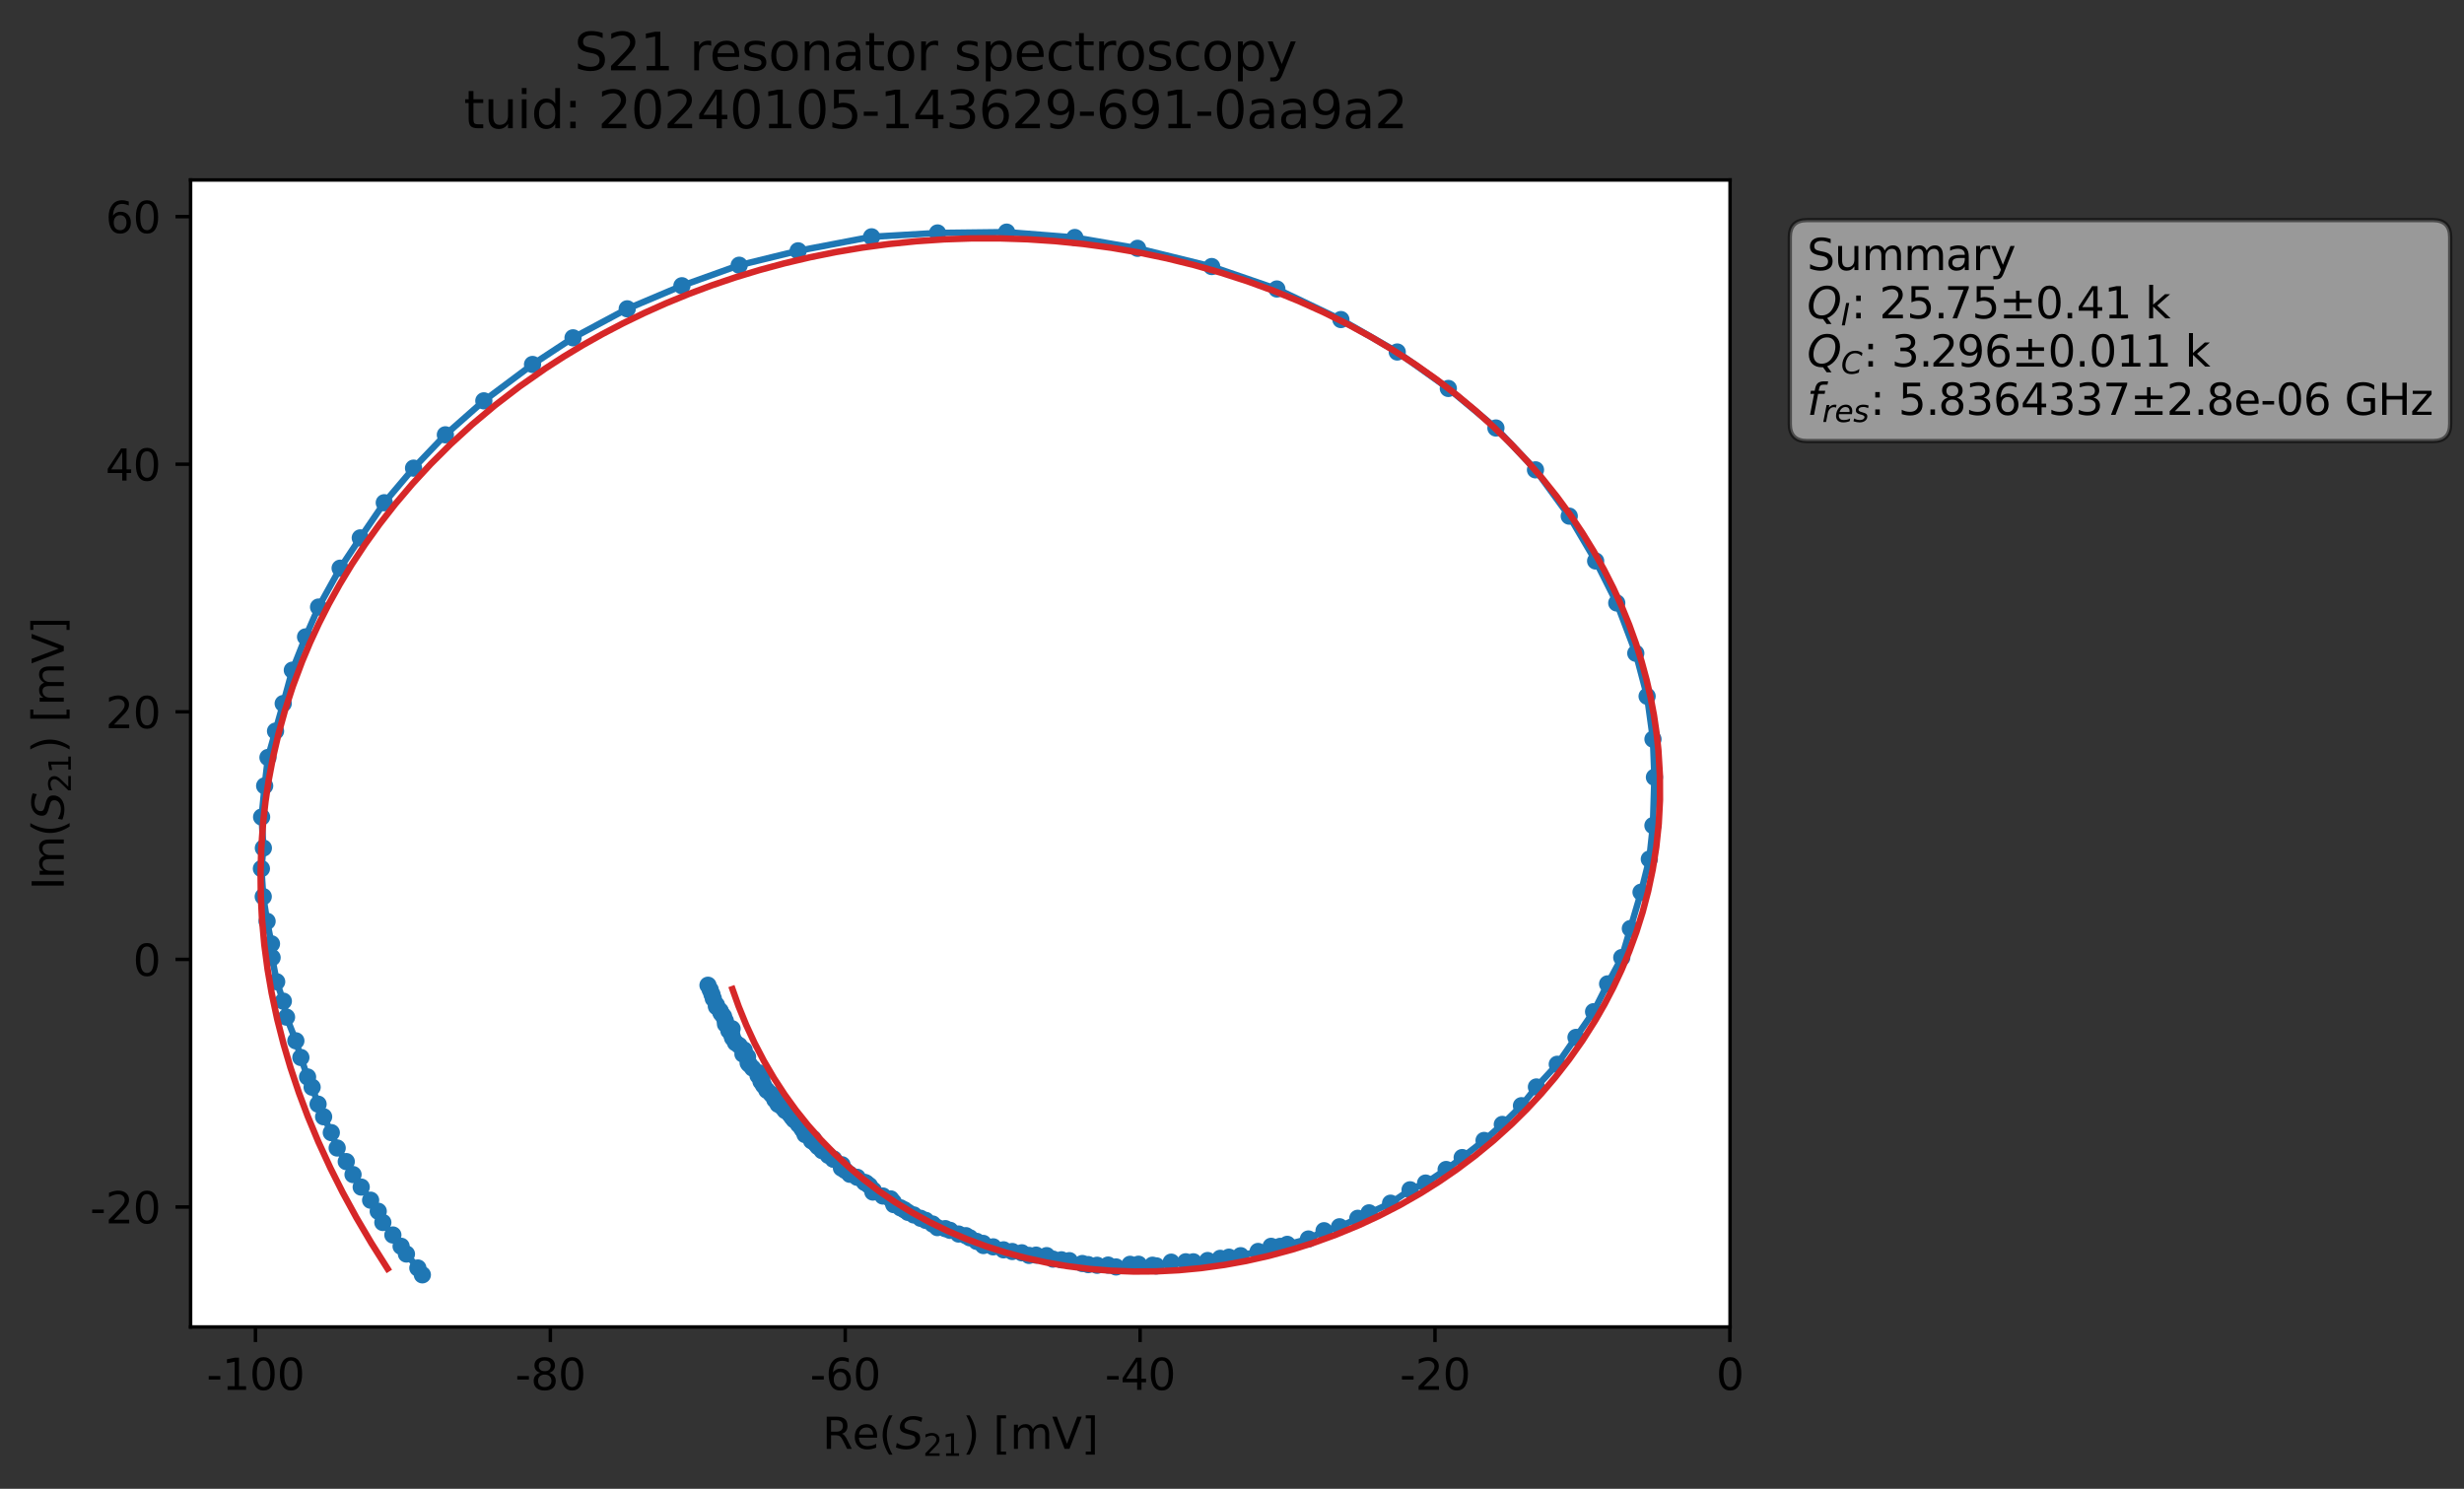<?xml version="1.0" encoding="utf-8" standalone="no"?>
<!DOCTYPE svg PUBLIC "-//W3C//DTD SVG 1.1//EN"
  "http://www.w3.org/Graphics/SVG/1.1/DTD/svg11.dtd">
<svg xmlns:xlink="http://www.w3.org/1999/xlink" width="571.587pt" height="345.428pt" viewBox="0 0 571.587 345.428" xmlns="http://www.w3.org/2000/svg" version="1.1">
 <rect x="0" y="0" width="571.587" height="345.428" fill="#333333" stroke="none"/>
 <defs>
  <style type="text/css">*{stroke-linejoin: round; stroke-linecap: butt}</style>
 </defs>
 <g id="figure_1">
  <g id="patch_1">
   <path d="M 0 345.428 
L 571.587 345.428 
L 571.587 -0 
L 0 -0 
L 0 345.428 
z
" style="fill: none; opacity: 0"/>
  </g>
  <g id="axes_1">
   <g id="patch_2">
    <path d="M 44.211 307.872 
L 401.331 307.872 
L 401.331 41.76 
L 44.211 41.76 
z
" style="fill: #ffffff"/>
   </g>
   <g id="matplotlib.axis_1">
    <g id="xtick_1">
     <g id="line2d_1">
      <defs>
       <path id="mdd39685039" d="M 0 0 
L 0 3.5 
" style="stroke: #000000; stroke-width: 0.8"/>
      </defs>
      <g>
       <use xlink:href="#mdd39685039" x="59.259" y="307.872" style="stroke: #000000; stroke-width: 0.8"/>
      </g>
     </g>
     <g id="text_1">
      <!-- -100 -->
      <g transform="translate(47.912 322.47) scale(0.1 -0.1)">
       <defs>
        <path id="DejaVuSans-2d" d="M 313 2009 
L 1997 2009 
L 1997 1497 
L 313 1497 
L 313 2009 
z
" transform="scale(0.016)"/>
        <path id="DejaVuSans-31" d="M 794 531 
L 1825 531 
L 1825 4091 
L 703 3866 
L 703 4441 
L 1819 4666 
L 2450 4666 
L 2450 531 
L 3481 531 
L 3481 0 
L 794 0 
L 794 531 
z
" transform="scale(0.016)"/>
        <path id="DejaVuSans-30" d="M 2034 4250 
Q 1547 4250 1301 3770 
Q 1056 3291 1056 2328 
Q 1056 1369 1301 889 
Q 1547 409 2034 409 
Q 2525 409 2770 889 
Q 3016 1369 3016 2328 
Q 3016 3291 2770 3770 
Q 2525 4250 2034 4250 
z
M 2034 4750 
Q 2819 4750 3233 4129 
Q 3647 3509 3647 2328 
Q 3647 1150 3233 529 
Q 2819 -91 2034 -91 
Q 1250 -91 836 529 
Q 422 1150 422 2328 
Q 422 3509 836 4129 
Q 1250 4750 2034 4750 
z
" transform="scale(0.016)"/>
       </defs>
       <use xlink:href="#DejaVuSans-2d"/>
       <use xlink:href="#DejaVuSans-31" x="36.084"/>
       <use xlink:href="#DejaVuSans-30" x="99.707"/>
       <use xlink:href="#DejaVuSans-30" x="163.33"/>
      </g>
     </g>
    </g>
    <g id="xtick_2">
     <g id="line2d_2">
      <g>
       <use xlink:href="#mdd39685039" x="127.665" y="307.872" style="stroke: #000000; stroke-width: 0.8"/>
      </g>
     </g>
     <g id="text_2">
      <!-- -80 -->
      <g transform="translate(119.498 322.47) scale(0.1 -0.1)">
       <defs>
        <path id="DejaVuSans-38" d="M 2034 2216 
Q 1584 2216 1326 1975 
Q 1069 1734 1069 1313 
Q 1069 891 1326 650 
Q 1584 409 2034 409 
Q 2484 409 2743 651 
Q 3003 894 3003 1313 
Q 3003 1734 2745 1975 
Q 2488 2216 2034 2216 
z
M 1403 2484 
Q 997 2584 770 2862 
Q 544 3141 544 3541 
Q 544 4100 942 4425 
Q 1341 4750 2034 4750 
Q 2731 4750 3128 4425 
Q 3525 4100 3525 3541 
Q 3525 3141 3298 2862 
Q 3072 2584 2669 2484 
Q 3125 2378 3379 2068 
Q 3634 1759 3634 1313 
Q 3634 634 3220 271 
Q 2806 -91 2034 -91 
Q 1263 -91 848 271 
Q 434 634 434 1313 
Q 434 1759 690 2068 
Q 947 2378 1403 2484 
z
M 1172 3481 
Q 1172 3119 1398 2916 
Q 1625 2713 2034 2713 
Q 2441 2713 2670 2916 
Q 2900 3119 2900 3481 
Q 2900 3844 2670 4047 
Q 2441 4250 2034 4250 
Q 1625 4250 1398 4047 
Q 1172 3844 1172 3481 
z
" transform="scale(0.016)"/>
       </defs>
       <use xlink:href="#DejaVuSans-2d"/>
       <use xlink:href="#DejaVuSans-38" x="36.084"/>
       <use xlink:href="#DejaVuSans-30" x="99.707"/>
      </g>
     </g>
    </g>
    <g id="xtick_3">
     <g id="line2d_3">
      <g>
       <use xlink:href="#mdd39685039" x="196.07" y="307.872" style="stroke: #000000; stroke-width: 0.8"/>
      </g>
     </g>
     <g id="text_3">
      <!-- -60 -->
      <g transform="translate(187.904 322.47) scale(0.1 -0.1)">
       <defs>
        <path id="DejaVuSans-36" d="M 2113 2584 
Q 1688 2584 1439 2293 
Q 1191 2003 1191 1497 
Q 1191 994 1439 701 
Q 1688 409 2113 409 
Q 2538 409 2786 701 
Q 3034 994 3034 1497 
Q 3034 2003 2786 2293 
Q 2538 2584 2113 2584 
z
M 3366 4563 
L 3366 3988 
Q 3128 4100 2886 4159 
Q 2644 4219 2406 4219 
Q 1781 4219 1451 3797 
Q 1122 3375 1075 2522 
Q 1259 2794 1537 2939 
Q 1816 3084 2150 3084 
Q 2853 3084 3261 2657 
Q 3669 2231 3669 1497 
Q 3669 778 3244 343 
Q 2819 -91 2113 -91 
Q 1303 -91 875 529 
Q 447 1150 447 2328 
Q 447 3434 972 4092 
Q 1497 4750 2381 4750 
Q 2619 4750 2861 4703 
Q 3103 4656 3366 4563 
z
" transform="scale(0.016)"/>
       </defs>
       <use xlink:href="#DejaVuSans-2d"/>
       <use xlink:href="#DejaVuSans-36" x="36.084"/>
       <use xlink:href="#DejaVuSans-30" x="99.707"/>
      </g>
     </g>
    </g>
    <g id="xtick_4">
     <g id="line2d_4">
      <g>
       <use xlink:href="#mdd39685039" x="264.476" y="307.872" style="stroke: #000000; stroke-width: 0.8"/>
      </g>
     </g>
     <g id="text_4">
      <!-- -40 -->
      <g transform="translate(256.309 322.47) scale(0.1 -0.1)">
       <defs>
        <path id="DejaVuSans-34" d="M 2419 4116 
L 825 1625 
L 2419 1625 
L 2419 4116 
z
M 2253 4666 
L 3047 4666 
L 3047 1625 
L 3713 1625 
L 3713 1100 
L 3047 1100 
L 3047 0 
L 2419 0 
L 2419 1100 
L 313 1100 
L 313 1709 
L 2253 4666 
z
" transform="scale(0.016)"/>
       </defs>
       <use xlink:href="#DejaVuSans-2d"/>
       <use xlink:href="#DejaVuSans-34" x="36.084"/>
       <use xlink:href="#DejaVuSans-30" x="99.707"/>
      </g>
     </g>
    </g>
    <g id="xtick_5">
     <g id="line2d_5">
      <g>
       <use xlink:href="#mdd39685039" x="332.881" y="307.872" style="stroke: #000000; stroke-width: 0.8"/>
      </g>
     </g>
     <g id="text_5">
      <!-- -20 -->
      <g transform="translate(324.715 322.47) scale(0.1 -0.1)">
       <defs>
        <path id="DejaVuSans-32" d="M 1228 531 
L 3431 531 
L 3431 0 
L 469 0 
L 469 531 
Q 828 903 1448 1529 
Q 2069 2156 2228 2338 
Q 2531 2678 2651 2914 
Q 2772 3150 2772 3378 
Q 2772 3750 2511 3984 
Q 2250 4219 1831 4219 
Q 1534 4219 1204 4116 
Q 875 4013 500 3803 
L 500 4441 
Q 881 4594 1212 4672 
Q 1544 4750 1819 4750 
Q 2544 4750 2975 4387 
Q 3406 4025 3406 3419 
Q 3406 3131 3298 2873 
Q 3191 2616 2906 2266 
Q 2828 2175 2409 1742 
Q 1991 1309 1228 531 
z
" transform="scale(0.016)"/>
       </defs>
       <use xlink:href="#DejaVuSans-2d"/>
       <use xlink:href="#DejaVuSans-32" x="36.084"/>
       <use xlink:href="#DejaVuSans-30" x="99.707"/>
      </g>
     </g>
    </g>
    <g id="xtick_6">
     <g id="line2d_6">
      <g>
       <use xlink:href="#mdd39685039" x="401.287" y="307.872" style="stroke: #000000; stroke-width: 0.8"/>
      </g>
     </g>
     <g id="text_6">
      <!-- 0 -->
      <g transform="translate(398.105 322.47) scale(0.1 -0.1)">
       <use xlink:href="#DejaVuSans-30"/>
      </g>
     </g>
    </g>
    <g id="text_7">
     <!-- Re$(S_{21})$ [mV] -->
     <g transform="translate(190.771 336.149) scale(0.1 -0.1)">
      <defs>
       <path id="DejaVuSans-52" d="M 2841 2188 
Q 3044 2119 3236 1894 
Q 3428 1669 3622 1275 
L 4263 0 
L 3584 0 
L 2988 1197 
Q 2756 1666 2539 1819 
Q 2322 1972 1947 1972 
L 1259 1972 
L 1259 0 
L 628 0 
L 628 4666 
L 2053 4666 
Q 2853 4666 3247 4331 
Q 3641 3997 3641 3322 
Q 3641 2881 3436 2590 
Q 3231 2300 2841 2188 
z
M 1259 4147 
L 1259 2491 
L 2053 2491 
Q 2509 2491 2742 2702 
Q 2975 2913 2975 3322 
Q 2975 3731 2742 3939 
Q 2509 4147 2053 4147 
L 1259 4147 
z
" transform="scale(0.016)"/>
       <path id="DejaVuSans-65" d="M 3597 1894 
L 3597 1613 
L 953 1613 
Q 991 1019 1311 708 
Q 1631 397 2203 397 
Q 2534 397 2845 478 
Q 3156 559 3463 722 
L 3463 178 
Q 3153 47 2828 -22 
Q 2503 -91 2169 -91 
Q 1331 -91 842 396 
Q 353 884 353 1716 
Q 353 2575 817 3079 
Q 1281 3584 2069 3584 
Q 2775 3584 3186 3129 
Q 3597 2675 3597 1894 
z
M 3022 2063 
Q 3016 2534 2758 2815 
Q 2500 3097 2075 3097 
Q 1594 3097 1305 2825 
Q 1016 2553 972 2059 
L 3022 2063 
z
" transform="scale(0.016)"/>
       <path id="DejaVuSans-28" d="M 1984 4856 
Q 1566 4138 1362 3434 
Q 1159 2731 1159 2009 
Q 1159 1288 1364 580 
Q 1569 -128 1984 -844 
L 1484 -844 
Q 1016 -109 783 600 
Q 550 1309 550 2009 
Q 550 2706 781 3412 
Q 1013 4119 1484 4856 
L 1984 4856 
z
" transform="scale(0.016)"/>
       <path id="DejaVuSans-Oblique-53" d="M 3859 4513 
L 3738 3897 
Q 3422 4066 3111 4152 
Q 2800 4238 2509 4238 
Q 1944 4238 1609 3991 
Q 1275 3744 1275 3334 
Q 1275 3109 1398 2989 
Q 1522 2869 2034 2731 
L 2413 2638 
Q 3053 2472 3303 2217 
Q 3553 1963 3553 1503 
Q 3553 797 2998 353 
Q 2444 -91 1538 -91 
Q 1166 -91 791 -17 
Q 416 56 38 206 
L 166 856 
Q 513 641 861 531 
Q 1209 422 1556 422 
Q 2147 422 2503 684 
Q 2859 947 2859 1369 
Q 2859 1650 2717 1795 
Q 2575 1941 2106 2059 
L 1728 2156 
Q 1081 2325 845 2545 
Q 609 2766 609 3163 
Q 609 3859 1145 4304 
Q 1681 4750 2541 4750 
Q 2875 4750 3203 4690 
Q 3531 4631 3859 4513 
z
" transform="scale(0.016)"/>
       <path id="DejaVuSans-29" d="M 513 4856 
L 1013 4856 
Q 1481 4119 1714 3412 
Q 1947 2706 1947 2009 
Q 1947 1309 1714 600 
Q 1481 -109 1013 -844 
L 513 -844 
Q 928 -128 1133 580 
Q 1338 1288 1338 2009 
Q 1338 2731 1133 3434 
Q 928 4138 513 4856 
z
" transform="scale(0.016)"/>
       <path id="DejaVuSans-20" transform="scale(0.016)"/>
       <path id="DejaVuSans-5b" d="M 550 4863 
L 1875 4863 
L 1875 4416 
L 1125 4416 
L 1125 -397 
L 1875 -397 
L 1875 -844 
L 550 -844 
L 550 4863 
z
" transform="scale(0.016)"/>
       <path id="DejaVuSans-6d" d="M 3328 2828 
Q 3544 3216 3844 3400 
Q 4144 3584 4550 3584 
Q 5097 3584 5394 3201 
Q 5691 2819 5691 2113 
L 5691 0 
L 5113 0 
L 5113 2094 
Q 5113 2597 4934 2840 
Q 4756 3084 4391 3084 
Q 3944 3084 3684 2787 
Q 3425 2491 3425 1978 
L 3425 0 
L 2847 0 
L 2847 2094 
Q 2847 2600 2669 2842 
Q 2491 3084 2119 3084 
Q 1678 3084 1418 2786 
Q 1159 2488 1159 1978 
L 1159 0 
L 581 0 
L 581 3500 
L 1159 3500 
L 1159 2956 
Q 1356 3278 1631 3431 
Q 1906 3584 2284 3584 
Q 2666 3584 2933 3390 
Q 3200 3197 3328 2828 
z
" transform="scale(0.016)"/>
       <path id="DejaVuSans-56" d="M 1831 0 
L 50 4666 
L 709 4666 
L 2188 738 
L 3669 4666 
L 4325 4666 
L 2547 0 
L 1831 0 
z
" transform="scale(0.016)"/>
       <path id="DejaVuSans-5d" d="M 1947 4863 
L 1947 -844 
L 622 -844 
L 622 -397 
L 1369 -397 
L 1369 4416 
L 622 4416 
L 622 4863 
L 1947 4863 
z
" transform="scale(0.016)"/>
      </defs>
      <use xlink:href="#DejaVuSans-52" transform="translate(0 0.016)"/>
      <use xlink:href="#DejaVuSans-65" transform="translate(69.482 0.016)"/>
      <use xlink:href="#DejaVuSans-28" transform="translate(131.006 0.016)"/>
      <use xlink:href="#DejaVuSans-Oblique-53" transform="translate(170.02 0.016)"/>
      <use xlink:href="#DejaVuSans-32" transform="translate(233.496 -16.391) scale(0.7)"/>
      <use xlink:href="#DejaVuSans-31" transform="translate(278.032 -16.391) scale(0.7)"/>
      <use xlink:href="#DejaVuSans-29" transform="translate(325.303 0.016)"/>
      <use xlink:href="#DejaVuSans-20" transform="translate(364.316 0.016)"/>
      <use xlink:href="#DejaVuSans-5b" transform="translate(396.104 0.016)"/>
      <use xlink:href="#DejaVuSans-6d" transform="translate(435.117 0.016)"/>
      <use xlink:href="#DejaVuSans-56" transform="translate(532.529 0.016)"/>
      <use xlink:href="#DejaVuSans-5d" transform="translate(600.938 0.016)"/>
     </g>
    </g>
   </g>
   <g id="matplotlib.axis_2">
    <g id="ytick_1">
     <g id="line2d_7">
      <defs>
       <path id="ma7a9ad41ae" d="M 0 0 
L -3.5 0 
" style="stroke: #000000; stroke-width: 0.8"/>
      </defs>
      <g>
       <use xlink:href="#ma7a9ad41ae" x="44.211" y="280.04" style="stroke: #000000; stroke-width: 0.8"/>
      </g>
     </g>
     <g id="text_8">
      <!-- -20 -->
      <g transform="translate(20.878 283.839) scale(0.1 -0.1)">
       <use xlink:href="#DejaVuSans-2d"/>
       <use xlink:href="#DejaVuSans-32" x="36.084"/>
       <use xlink:href="#DejaVuSans-30" x="99.707"/>
      </g>
     </g>
    </g>
    <g id="ytick_2">
     <g id="line2d_8">
      <g>
       <use xlink:href="#ma7a9ad41ae" x="44.211" y="222.595" style="stroke: #000000; stroke-width: 0.8"/>
      </g>
     </g>
     <g id="text_9">
      <!-- 0 -->
      <g transform="translate(30.848 226.395) scale(0.1 -0.1)">
       <use xlink:href="#DejaVuSans-30"/>
      </g>
     </g>
    </g>
    <g id="ytick_3">
     <g id="line2d_9">
      <g>
       <use xlink:href="#ma7a9ad41ae" x="44.211" y="165.151" style="stroke: #000000; stroke-width: 0.8"/>
      </g>
     </g>
     <g id="text_10">
      <!-- 20 -->
      <g transform="translate(24.486 168.95) scale(0.1 -0.1)">
       <use xlink:href="#DejaVuSans-32"/>
       <use xlink:href="#DejaVuSans-30" x="63.623"/>
      </g>
     </g>
    </g>
    <g id="ytick_4">
     <g id="line2d_10">
      <g>
       <use xlink:href="#ma7a9ad41ae" x="44.211" y="107.706" style="stroke: #000000; stroke-width: 0.8"/>
      </g>
     </g>
     <g id="text_11">
      <!-- 40 -->
      <g transform="translate(24.486 111.505) scale(0.1 -0.1)">
       <use xlink:href="#DejaVuSans-34"/>
       <use xlink:href="#DejaVuSans-30" x="63.623"/>
      </g>
     </g>
    </g>
    <g id="ytick_5">
     <g id="line2d_11">
      <g>
       <use xlink:href="#ma7a9ad41ae" x="44.211" y="50.261" style="stroke: #000000; stroke-width: 0.8"/>
      </g>
     </g>
     <g id="text_12">
      <!-- 60 -->
      <g transform="translate(24.486 54.061) scale(0.1 -0.1)">
       <use xlink:href="#DejaVuSans-36"/>
       <use xlink:href="#DejaVuSans-30" x="63.623"/>
      </g>
     </g>
    </g>
    <g id="text_13">
     <!-- Im$(S_{21})$ [mV] -->
     <g transform="translate(14.798 206.466) rotate(-90) scale(0.1 -0.1)">
      <defs>
       <path id="DejaVuSans-49" d="M 628 4666 
L 1259 4666 
L 1259 0 
L 628 0 
L 628 4666 
z
" transform="scale(0.016)"/>
      </defs>
      <use xlink:href="#DejaVuSans-49" transform="translate(0 0.016)"/>
      <use xlink:href="#DejaVuSans-6d" transform="translate(25.867 0.016)"/>
      <use xlink:href="#DejaVuSans-28" transform="translate(123.279 0.016)"/>
      <use xlink:href="#DejaVuSans-Oblique-53" transform="translate(162.293 0.016)"/>
      <use xlink:href="#DejaVuSans-32" transform="translate(225.77 -16.391) scale(0.7)"/>
      <use xlink:href="#DejaVuSans-31" transform="translate(270.306 -16.391) scale(0.7)"/>
      <use xlink:href="#DejaVuSans-29" transform="translate(317.576 0.016)"/>
      <use xlink:href="#DejaVuSans-20" transform="translate(356.59 0.016)"/>
      <use xlink:href="#DejaVuSans-5b" transform="translate(388.377 0.016)"/>
      <use xlink:href="#DejaVuSans-6d" transform="translate(427.391 0.016)"/>
      <use xlink:href="#DejaVuSans-56" transform="translate(524.803 0.016)"/>
      <use xlink:href="#DejaVuSans-5d" transform="translate(593.211 0.016)"/>
     </g>
    </g>
   </g>
   <g id="line2d_12">
    <path d="M 97.976 295.776 
L 96.932 294.195 
L 94.286 290.95 
L 91.136 286.533 
L 88.809 283.631 
L 87.743 281.031 
L 81.895 272.515 
L 80.326 269.505 
L 78.218 266.353 
L 76.857 262.787 
L 75.074 259.105 
L 73.788 256.178 
L 72.407 252.247 
L 71.35 249.87 
L 69.793 245.352 
L 68.633 241.484 
L 66.469 235.992 
L 65.729 232.288 
L 64.184 227.78 
L 63.122 222.176 
L 62.977 218.98 
L 61.96 213.756 
L 61.066 208.021 
L 60.642 201.533 
L 61.096 196.758 
L 60.69 189.561 
L 61.395 182.328 
L 62.162 175.745 
L 65.696 163.234 
L 67.813 155.491 
L 70.883 147.769 
L 73.898 140.845 
L 78.902 131.83 
L 83.574 124.797 
L 89.144 116.64 
L 95.935 108.615 
L 103.315 100.883 
L 112.239 93.001 
L 123.533 84.56 
L 132.928 78.38 
L 145.501 71.65 
L 158.188 66.296 
L 171.475 61.535 
L 185.145 58.196 
L 202.185 54.943 
L 217.492 54.049 
L 233.517 53.856 
L 249.336 55.101 
L 263.884 57.612 
L 281.083 61.84 
L 296.2 67.048 
L 311.058 74.143 
L 324.127 81.668 
L 335.976 90.125 
L 347.018 99.3 
L 356.195 109.008 
L 364.028 119.752 
L 370.148 130.157 
L 375.048 139.901 
L 379.463 151.566 
L 382.09 161.545 
L 383.45 171.495 
L 383.787 180.331 
L 383.44 191.541 
L 382.604 199.325 
L 380.68 207.003 
L 376.213 222.163 
L 372.926 228.273 
L 369.673 234.731 
L 361.249 246.924 
L 356.413 252.19 
L 352.941 256.534 
L 348.498 260.882 
L 344.268 264.601 
L 339.189 268.574 
L 335.467 271.34 
L 330.702 274.486 
L 327.106 276.048 
L 322.578 279.158 
L 314.979 282.659 
L 310.737 284.626 
L 307.149 285.543 
L 303.527 287.461 
L 296.957 289.173 
L 294.867 289.164 
L 291.849 290.354 
L 287.8 291.337 
L 283.064 291.952 
L 280.142 292.458 
L 276.828 292.758 
L 271.694 292.838 
L 268.246 293.703 
L 267.347 293.547 
L 264.11 293.318 
L 262.143 293.342 
L 258.899 293.952 
L 257.057 293.511 
L 254.498 293.56 
L 252.44 293.407 
L 246.224 292.293 
L 244.258 292.134 
L 242.798 291.322 
L 240.346 291.206 
L 238.702 291.272 
L 237.033 290.666 
L 234.819 290.368 
L 232.795 289.979 
L 230.397 289.287 
L 228.125 288.979 
L 228.075 288.487 
L 226.557 288.016 
L 224.069 286.69 
L 222.36 286.308 
L 219.284 285.06 
L 217.45 284.82 
L 216.348 283.989 
L 214.752 283.147 
L 213.554 282.658 
L 209.781 280.693 
L 207.332 279.483 
L 207.218 278.881 
L 206.624 278.162 
L 202.484 276.57 
L 202.598 276.164 
L 201.697 275.1 
L 200.542 274.31 
L 198.846 273.149 
L 197.133 272.447 
L 196.029 271.532 
L 195.192 270.995 
L 195.327 270.247 
L 190.715 266.967 
L 188.27 264.681 
L 188.63 264.195 
L 186.763 263.239 
L 186.403 262.368 
L 185.229 260.873 
L 183.728 259.205 
L 183.209 258.517 
L 182.137 257.665 
L 181.491 256.877 
L 180.49 256.207 
L 179.738 255.139 
L 179.671 254.62 
L 177.883 252.957 
L 176.542 250.933 
L 176.728 250.42 
L 175.852 249.549 
L 176.188 248.954 
L 174.595 247.819 
L 173.548 246.607 
L 173.409 245.193 
L 172.345 244.555 
L 172.621 243.623 
L 171.489 242.568 
L 170.623 241.927 
L 169.94 240.8 
L 169.74 240.057 
L 169.085 239.137 
L 169.822 238.681 
L 168.303 237.612 
L 168.255 236.845 
L 167.843 235.797 
L 167.298 235.107 
L 167.058 234.517 
L 166.212 233.565 
L 166.193 233.165 
L 165.473 231.7 
L 164.749 229.629 
L 164.236 228.586 
L 164.236 228.586 
" clip-path="url(#p8e20a5cff1)" style="fill: none; stroke: #1f77b4; stroke-width: 1.5; stroke-linecap: square"/>
    <defs>
     <path id="m1ab57d12b0" d="M 0 1.5 
C 0.398 1.5 0.779 1.342 1.061 1.061 
C 1.342 0.779 1.5 0.398 1.5 0 
C 1.5 -0.398 1.342 -0.779 1.061 -1.061 
C 0.779 -1.342 0.398 -1.5 0 -1.5 
C -0.398 -1.5 -0.779 -1.342 -1.061 -1.061 
C -1.342 -0.779 -1.5 -0.398 -1.5 0 
C -1.5 0.398 -1.342 0.779 -1.061 1.061 
C -0.779 1.342 -0.398 1.5 0 1.5 
z
" style="stroke: #1f77b4"/>
    </defs>
    <g clip-path="url(#p8e20a5cff1)">
     <use xlink:href="#m1ab57d12b0" x="97.976" y="295.776" style="fill: #1f77b4; stroke: #1f77b4"/>
     <use xlink:href="#m1ab57d12b0" x="96.932" y="294.195" style="fill: #1f77b4; stroke: #1f77b4"/>
     <use xlink:href="#m1ab57d12b0" x="94.286" y="290.95" style="fill: #1f77b4; stroke: #1f77b4"/>
     <use xlink:href="#m1ab57d12b0" x="93.046" y="289.15" style="fill: #1f77b4; stroke: #1f77b4"/>
     <use xlink:href="#m1ab57d12b0" x="91.136" y="286.533" style="fill: #1f77b4; stroke: #1f77b4"/>
     <use xlink:href="#m1ab57d12b0" x="88.809" y="283.631" style="fill: #1f77b4; stroke: #1f77b4"/>
     <use xlink:href="#m1ab57d12b0" x="87.743" y="281.031" style="fill: #1f77b4; stroke: #1f77b4"/>
     <use xlink:href="#m1ab57d12b0" x="85.973" y="278.462" style="fill: #1f77b4; stroke: #1f77b4"/>
     <use xlink:href="#m1ab57d12b0" x="83.792" y="275.421" style="fill: #1f77b4; stroke: #1f77b4"/>
     <use xlink:href="#m1ab57d12b0" x="81.895" y="272.515" style="fill: #1f77b4; stroke: #1f77b4"/>
     <use xlink:href="#m1ab57d12b0" x="80.326" y="269.505" style="fill: #1f77b4; stroke: #1f77b4"/>
     <use xlink:href="#m1ab57d12b0" x="78.218" y="266.353" style="fill: #1f77b4; stroke: #1f77b4"/>
     <use xlink:href="#m1ab57d12b0" x="76.857" y="262.787" style="fill: #1f77b4; stroke: #1f77b4"/>
     <use xlink:href="#m1ab57d12b0" x="75.074" y="259.105" style="fill: #1f77b4; stroke: #1f77b4"/>
     <use xlink:href="#m1ab57d12b0" x="73.788" y="256.178" style="fill: #1f77b4; stroke: #1f77b4"/>
     <use xlink:href="#m1ab57d12b0" x="72.407" y="252.247" style="fill: #1f77b4; stroke: #1f77b4"/>
     <use xlink:href="#m1ab57d12b0" x="71.35" y="249.87" style="fill: #1f77b4; stroke: #1f77b4"/>
     <use xlink:href="#m1ab57d12b0" x="69.793" y="245.352" style="fill: #1f77b4; stroke: #1f77b4"/>
     <use xlink:href="#m1ab57d12b0" x="68.633" y="241.484" style="fill: #1f77b4; stroke: #1f77b4"/>
     <use xlink:href="#m1ab57d12b0" x="66.469" y="235.992" style="fill: #1f77b4; stroke: #1f77b4"/>
     <use xlink:href="#m1ab57d12b0" x="65.729" y="232.288" style="fill: #1f77b4; stroke: #1f77b4"/>
     <use xlink:href="#m1ab57d12b0" x="64.184" y="227.78" style="fill: #1f77b4; stroke: #1f77b4"/>
     <use xlink:href="#m1ab57d12b0" x="63.122" y="222.176" style="fill: #1f77b4; stroke: #1f77b4"/>
     <use xlink:href="#m1ab57d12b0" x="62.977" y="218.98" style="fill: #1f77b4; stroke: #1f77b4"/>
     <use xlink:href="#m1ab57d12b0" x="61.96" y="213.756" style="fill: #1f77b4; stroke: #1f77b4"/>
     <use xlink:href="#m1ab57d12b0" x="61.066" y="208.021" style="fill: #1f77b4; stroke: #1f77b4"/>
     <use xlink:href="#m1ab57d12b0" x="60.642" y="201.533" style="fill: #1f77b4; stroke: #1f77b4"/>
     <use xlink:href="#m1ab57d12b0" x="61.096" y="196.758" style="fill: #1f77b4; stroke: #1f77b4"/>
     <use xlink:href="#m1ab57d12b0" x="60.69" y="189.561" style="fill: #1f77b4; stroke: #1f77b4"/>
     <use xlink:href="#m1ab57d12b0" x="61.395" y="182.328" style="fill: #1f77b4; stroke: #1f77b4"/>
     <use xlink:href="#m1ab57d12b0" x="62.162" y="175.745" style="fill: #1f77b4; stroke: #1f77b4"/>
     <use xlink:href="#m1ab57d12b0" x="63.918" y="169.63" style="fill: #1f77b4; stroke: #1f77b4"/>
     <use xlink:href="#m1ab57d12b0" x="65.696" y="163.234" style="fill: #1f77b4; stroke: #1f77b4"/>
     <use xlink:href="#m1ab57d12b0" x="67.813" y="155.491" style="fill: #1f77b4; stroke: #1f77b4"/>
     <use xlink:href="#m1ab57d12b0" x="70.883" y="147.769" style="fill: #1f77b4; stroke: #1f77b4"/>
     <use xlink:href="#m1ab57d12b0" x="73.898" y="140.845" style="fill: #1f77b4; stroke: #1f77b4"/>
     <use xlink:href="#m1ab57d12b0" x="78.902" y="131.83" style="fill: #1f77b4; stroke: #1f77b4"/>
     <use xlink:href="#m1ab57d12b0" x="83.574" y="124.797" style="fill: #1f77b4; stroke: #1f77b4"/>
     <use xlink:href="#m1ab57d12b0" x="89.144" y="116.64" style="fill: #1f77b4; stroke: #1f77b4"/>
     <use xlink:href="#m1ab57d12b0" x="95.935" y="108.615" style="fill: #1f77b4; stroke: #1f77b4"/>
     <use xlink:href="#m1ab57d12b0" x="103.315" y="100.883" style="fill: #1f77b4; stroke: #1f77b4"/>
     <use xlink:href="#m1ab57d12b0" x="112.239" y="93.001" style="fill: #1f77b4; stroke: #1f77b4"/>
     <use xlink:href="#m1ab57d12b0" x="123.533" y="84.56" style="fill: #1f77b4; stroke: #1f77b4"/>
     <use xlink:href="#m1ab57d12b0" x="132.928" y="78.38" style="fill: #1f77b4; stroke: #1f77b4"/>
     <use xlink:href="#m1ab57d12b0" x="145.501" y="71.65" style="fill: #1f77b4; stroke: #1f77b4"/>
     <use xlink:href="#m1ab57d12b0" x="158.188" y="66.296" style="fill: #1f77b4; stroke: #1f77b4"/>
     <use xlink:href="#m1ab57d12b0" x="171.475" y="61.535" style="fill: #1f77b4; stroke: #1f77b4"/>
     <use xlink:href="#m1ab57d12b0" x="185.145" y="58.196" style="fill: #1f77b4; stroke: #1f77b4"/>
     <use xlink:href="#m1ab57d12b0" x="202.185" y="54.943" style="fill: #1f77b4; stroke: #1f77b4"/>
     <use xlink:href="#m1ab57d12b0" x="217.492" y="54.049" style="fill: #1f77b4; stroke: #1f77b4"/>
     <use xlink:href="#m1ab57d12b0" x="233.517" y="53.856" style="fill: #1f77b4; stroke: #1f77b4"/>
     <use xlink:href="#m1ab57d12b0" x="249.336" y="55.101" style="fill: #1f77b4; stroke: #1f77b4"/>
     <use xlink:href="#m1ab57d12b0" x="263.884" y="57.612" style="fill: #1f77b4; stroke: #1f77b4"/>
     <use xlink:href="#m1ab57d12b0" x="281.083" y="61.84" style="fill: #1f77b4; stroke: #1f77b4"/>
     <use xlink:href="#m1ab57d12b0" x="296.2" y="67.048" style="fill: #1f77b4; stroke: #1f77b4"/>
     <use xlink:href="#m1ab57d12b0" x="311.058" y="74.143" style="fill: #1f77b4; stroke: #1f77b4"/>
     <use xlink:href="#m1ab57d12b0" x="324.127" y="81.668" style="fill: #1f77b4; stroke: #1f77b4"/>
     <use xlink:href="#m1ab57d12b0" x="335.976" y="90.125" style="fill: #1f77b4; stroke: #1f77b4"/>
     <use xlink:href="#m1ab57d12b0" x="347.018" y="99.3" style="fill: #1f77b4; stroke: #1f77b4"/>
     <use xlink:href="#m1ab57d12b0" x="356.195" y="109.008" style="fill: #1f77b4; stroke: #1f77b4"/>
     <use xlink:href="#m1ab57d12b0" x="364.028" y="119.752" style="fill: #1f77b4; stroke: #1f77b4"/>
     <use xlink:href="#m1ab57d12b0" x="370.148" y="130.157" style="fill: #1f77b4; stroke: #1f77b4"/>
     <use xlink:href="#m1ab57d12b0" x="375.048" y="139.901" style="fill: #1f77b4; stroke: #1f77b4"/>
     <use xlink:href="#m1ab57d12b0" x="379.463" y="151.566" style="fill: #1f77b4; stroke: #1f77b4"/>
     <use xlink:href="#m1ab57d12b0" x="382.09" y="161.545" style="fill: #1f77b4; stroke: #1f77b4"/>
     <use xlink:href="#m1ab57d12b0" x="383.45" y="171.495" style="fill: #1f77b4; stroke: #1f77b4"/>
     <use xlink:href="#m1ab57d12b0" x="383.787" y="180.331" style="fill: #1f77b4; stroke: #1f77b4"/>
     <use xlink:href="#m1ab57d12b0" x="383.44" y="191.541" style="fill: #1f77b4; stroke: #1f77b4"/>
     <use xlink:href="#m1ab57d12b0" x="382.604" y="199.325" style="fill: #1f77b4; stroke: #1f77b4"/>
     <use xlink:href="#m1ab57d12b0" x="380.68" y="207.003" style="fill: #1f77b4; stroke: #1f77b4"/>
     <use xlink:href="#m1ab57d12b0" x="378.205" y="215.44" style="fill: #1f77b4; stroke: #1f77b4"/>
     <use xlink:href="#m1ab57d12b0" x="376.213" y="222.163" style="fill: #1f77b4; stroke: #1f77b4"/>
     <use xlink:href="#m1ab57d12b0" x="372.926" y="228.273" style="fill: #1f77b4; stroke: #1f77b4"/>
     <use xlink:href="#m1ab57d12b0" x="369.673" y="234.731" style="fill: #1f77b4; stroke: #1f77b4"/>
     <use xlink:href="#m1ab57d12b0" x="365.594" y="240.691" style="fill: #1f77b4; stroke: #1f77b4"/>
     <use xlink:href="#m1ab57d12b0" x="361.249" y="246.924" style="fill: #1f77b4; stroke: #1f77b4"/>
     <use xlink:href="#m1ab57d12b0" x="356.413" y="252.19" style="fill: #1f77b4; stroke: #1f77b4"/>
     <use xlink:href="#m1ab57d12b0" x="352.941" y="256.534" style="fill: #1f77b4; stroke: #1f77b4"/>
     <use xlink:href="#m1ab57d12b0" x="348.498" y="260.882" style="fill: #1f77b4; stroke: #1f77b4"/>
     <use xlink:href="#m1ab57d12b0" x="344.268" y="264.601" style="fill: #1f77b4; stroke: #1f77b4"/>
     <use xlink:href="#m1ab57d12b0" x="339.189" y="268.574" style="fill: #1f77b4; stroke: #1f77b4"/>
     <use xlink:href="#m1ab57d12b0" x="335.467" y="271.34" style="fill: #1f77b4; stroke: #1f77b4"/>
     <use xlink:href="#m1ab57d12b0" x="330.702" y="274.486" style="fill: #1f77b4; stroke: #1f77b4"/>
     <use xlink:href="#m1ab57d12b0" x="327.106" y="276.048" style="fill: #1f77b4; stroke: #1f77b4"/>
     <use xlink:href="#m1ab57d12b0" x="322.578" y="279.158" style="fill: #1f77b4; stroke: #1f77b4"/>
     <use xlink:href="#m1ab57d12b0" x="317.59" y="281.396" style="fill: #1f77b4; stroke: #1f77b4"/>
     <use xlink:href="#m1ab57d12b0" x="314.979" y="282.659" style="fill: #1f77b4; stroke: #1f77b4"/>
     <use xlink:href="#m1ab57d12b0" x="310.737" y="284.626" style="fill: #1f77b4; stroke: #1f77b4"/>
     <use xlink:href="#m1ab57d12b0" x="307.149" y="285.543" style="fill: #1f77b4; stroke: #1f77b4"/>
     <use xlink:href="#m1ab57d12b0" x="303.527" y="287.461" style="fill: #1f77b4; stroke: #1f77b4"/>
     <use xlink:href="#m1ab57d12b0" x="298.613" y="288.706" style="fill: #1f77b4; stroke: #1f77b4"/>
     <use xlink:href="#m1ab57d12b0" x="296.957" y="289.173" style="fill: #1f77b4; stroke: #1f77b4"/>
     <use xlink:href="#m1ab57d12b0" x="294.867" y="289.164" style="fill: #1f77b4; stroke: #1f77b4"/>
     <use xlink:href="#m1ab57d12b0" x="291.849" y="290.354" style="fill: #1f77b4; stroke: #1f77b4"/>
     <use xlink:href="#m1ab57d12b0" x="287.8" y="291.337" style="fill: #1f77b4; stroke: #1f77b4"/>
     <use xlink:href="#m1ab57d12b0" x="285.084" y="291.68" style="fill: #1f77b4; stroke: #1f77b4"/>
     <use xlink:href="#m1ab57d12b0" x="283.064" y="291.952" style="fill: #1f77b4; stroke: #1f77b4"/>
     <use xlink:href="#m1ab57d12b0" x="280.142" y="292.458" style="fill: #1f77b4; stroke: #1f77b4"/>
     <use xlink:href="#m1ab57d12b0" x="276.828" y="292.758" style="fill: #1f77b4; stroke: #1f77b4"/>
     <use xlink:href="#m1ab57d12b0" x="275.067" y="292.752" style="fill: #1f77b4; stroke: #1f77b4"/>
     <use xlink:href="#m1ab57d12b0" x="271.694" y="292.838" style="fill: #1f77b4; stroke: #1f77b4"/>
     <use xlink:href="#m1ab57d12b0" x="268.246" y="293.703" style="fill: #1f77b4; stroke: #1f77b4"/>
     <use xlink:href="#m1ab57d12b0" x="267.347" y="293.547" style="fill: #1f77b4; stroke: #1f77b4"/>
     <use xlink:href="#m1ab57d12b0" x="264.11" y="293.318" style="fill: #1f77b4; stroke: #1f77b4"/>
     <use xlink:href="#m1ab57d12b0" x="262.143" y="293.342" style="fill: #1f77b4; stroke: #1f77b4"/>
     <use xlink:href="#m1ab57d12b0" x="258.899" y="293.952" style="fill: #1f77b4; stroke: #1f77b4"/>
     <use xlink:href="#m1ab57d12b0" x="257.057" y="293.511" style="fill: #1f77b4; stroke: #1f77b4"/>
     <use xlink:href="#m1ab57d12b0" x="254.498" y="293.56" style="fill: #1f77b4; stroke: #1f77b4"/>
     <use xlink:href="#m1ab57d12b0" x="252.44" y="293.407" style="fill: #1f77b4; stroke: #1f77b4"/>
     <use xlink:href="#m1ab57d12b0" x="251.081" y="293.153" style="fill: #1f77b4; stroke: #1f77b4"/>
     <use xlink:href="#m1ab57d12b0" x="248.069" y="292.492" style="fill: #1f77b4; stroke: #1f77b4"/>
     <use xlink:href="#m1ab57d12b0" x="246.224" y="292.293" style="fill: #1f77b4; stroke: #1f77b4"/>
     <use xlink:href="#m1ab57d12b0" x="244.258" y="292.134" style="fill: #1f77b4; stroke: #1f77b4"/>
     <use xlink:href="#m1ab57d12b0" x="242.798" y="291.322" style="fill: #1f77b4; stroke: #1f77b4"/>
     <use xlink:href="#m1ab57d12b0" x="240.346" y="291.206" style="fill: #1f77b4; stroke: #1f77b4"/>
     <use xlink:href="#m1ab57d12b0" x="238.702" y="291.272" style="fill: #1f77b4; stroke: #1f77b4"/>
     <use xlink:href="#m1ab57d12b0" x="237.033" y="290.666" style="fill: #1f77b4; stroke: #1f77b4"/>
     <use xlink:href="#m1ab57d12b0" x="234.819" y="290.368" style="fill: #1f77b4; stroke: #1f77b4"/>
     <use xlink:href="#m1ab57d12b0" x="232.795" y="289.979" style="fill: #1f77b4; stroke: #1f77b4"/>
     <use xlink:href="#m1ab57d12b0" x="230.397" y="289.287" style="fill: #1f77b4; stroke: #1f77b4"/>
     <use xlink:href="#m1ab57d12b0" x="228.125" y="288.979" style="fill: #1f77b4; stroke: #1f77b4"/>
     <use xlink:href="#m1ab57d12b0" x="228.075" y="288.487" style="fill: #1f77b4; stroke: #1f77b4"/>
     <use xlink:href="#m1ab57d12b0" x="226.557" y="288.016" style="fill: #1f77b4; stroke: #1f77b4"/>
     <use xlink:href="#m1ab57d12b0" x="224.974" y="287.189" style="fill: #1f77b4; stroke: #1f77b4"/>
     <use xlink:href="#m1ab57d12b0" x="224.069" y="286.69" style="fill: #1f77b4; stroke: #1f77b4"/>
     <use xlink:href="#m1ab57d12b0" x="222.36" y="286.308" style="fill: #1f77b4; stroke: #1f77b4"/>
     <use xlink:href="#m1ab57d12b0" x="220.387" y="285.456" style="fill: #1f77b4; stroke: #1f77b4"/>
     <use xlink:href="#m1ab57d12b0" x="219.284" y="285.06" style="fill: #1f77b4; stroke: #1f77b4"/>
     <use xlink:href="#m1ab57d12b0" x="217.45" y="284.82" style="fill: #1f77b4; stroke: #1f77b4"/>
     <use xlink:href="#m1ab57d12b0" x="216.348" y="283.989" style="fill: #1f77b4; stroke: #1f77b4"/>
     <use xlink:href="#m1ab57d12b0" x="214.752" y="283.147" style="fill: #1f77b4; stroke: #1f77b4"/>
     <use xlink:href="#m1ab57d12b0" x="213.554" y="282.658" style="fill: #1f77b4; stroke: #1f77b4"/>
     <use xlink:href="#m1ab57d12b0" x="211.971" y="281.883" style="fill: #1f77b4; stroke: #1f77b4"/>
     <use xlink:href="#m1ab57d12b0" x="210.63" y="281.281" style="fill: #1f77b4; stroke: #1f77b4"/>
     <use xlink:href="#m1ab57d12b0" x="209.781" y="280.693" style="fill: #1f77b4; stroke: #1f77b4"/>
     <use xlink:href="#m1ab57d12b0" x="208.887" y="280.229" style="fill: #1f77b4; stroke: #1f77b4"/>
     <use xlink:href="#m1ab57d12b0" x="207.332" y="279.483" style="fill: #1f77b4; stroke: #1f77b4"/>
     <use xlink:href="#m1ab57d12b0" x="207.218" y="278.881" style="fill: #1f77b4; stroke: #1f77b4"/>
     <use xlink:href="#m1ab57d12b0" x="206.624" y="278.162" style="fill: #1f77b4; stroke: #1f77b4"/>
     <use xlink:href="#m1ab57d12b0" x="204.808" y="277.494" style="fill: #1f77b4; stroke: #1f77b4"/>
     <use xlink:href="#m1ab57d12b0" x="202.484" y="276.57" style="fill: #1f77b4; stroke: #1f77b4"/>
     <use xlink:href="#m1ab57d12b0" x="202.598" y="276.164" style="fill: #1f77b4; stroke: #1f77b4"/>
     <use xlink:href="#m1ab57d12b0" x="201.697" y="275.1" style="fill: #1f77b4; stroke: #1f77b4"/>
     <use xlink:href="#m1ab57d12b0" x="200.992" y="274.536" style="fill: #1f77b4; stroke: #1f77b4"/>
     <use xlink:href="#m1ab57d12b0" x="200.542" y="274.31" style="fill: #1f77b4; stroke: #1f77b4"/>
     <use xlink:href="#m1ab57d12b0" x="198.846" y="273.149" style="fill: #1f77b4; stroke: #1f77b4"/>
     <use xlink:href="#m1ab57d12b0" x="197.133" y="272.447" style="fill: #1f77b4; stroke: #1f77b4"/>
     <use xlink:href="#m1ab57d12b0" x="196.029" y="271.532" style="fill: #1f77b4; stroke: #1f77b4"/>
     <use xlink:href="#m1ab57d12b0" x="195.192" y="270.995" style="fill: #1f77b4; stroke: #1f77b4"/>
     <use xlink:href="#m1ab57d12b0" x="195.327" y="270.247" style="fill: #1f77b4; stroke: #1f77b4"/>
     <use xlink:href="#m1ab57d12b0" x="193.382" y="268.913" style="fill: #1f77b4; stroke: #1f77b4"/>
     <use xlink:href="#m1ab57d12b0" x="193.307" y="268.939" style="fill: #1f77b4; stroke: #1f77b4"/>
     <use xlink:href="#m1ab57d12b0" x="192.159" y="268.065" style="fill: #1f77b4; stroke: #1f77b4"/>
     <use xlink:href="#m1ab57d12b0" x="190.715" y="266.967" style="fill: #1f77b4; stroke: #1f77b4"/>
     <use xlink:href="#m1ab57d12b0" x="189.755" y="266.033" style="fill: #1f77b4; stroke: #1f77b4"/>
     <use xlink:href="#m1ab57d12b0" x="189.228" y="265.392" style="fill: #1f77b4; stroke: #1f77b4"/>
     <use xlink:href="#m1ab57d12b0" x="188.27" y="264.681" style="fill: #1f77b4; stroke: #1f77b4"/>
     <use xlink:href="#m1ab57d12b0" x="188.63" y="264.195" style="fill: #1f77b4; stroke: #1f77b4"/>
     <use xlink:href="#m1ab57d12b0" x="186.763" y="263.239" style="fill: #1f77b4; stroke: #1f77b4"/>
     <use xlink:href="#m1ab57d12b0" x="186.403" y="262.368" style="fill: #1f77b4; stroke: #1f77b4"/>
     <use xlink:href="#m1ab57d12b0" x="186.028" y="261.868" style="fill: #1f77b4; stroke: #1f77b4"/>
     <use xlink:href="#m1ab57d12b0" x="185.229" y="260.873" style="fill: #1f77b4; stroke: #1f77b4"/>
     <use xlink:href="#m1ab57d12b0" x="184.21" y="259.806" style="fill: #1f77b4; stroke: #1f77b4"/>
     <use xlink:href="#m1ab57d12b0" x="183.728" y="259.205" style="fill: #1f77b4; stroke: #1f77b4"/>
     <use xlink:href="#m1ab57d12b0" x="183.209" y="258.517" style="fill: #1f77b4; stroke: #1f77b4"/>
     <use xlink:href="#m1ab57d12b0" x="182.137" y="257.665" style="fill: #1f77b4; stroke: #1f77b4"/>
     <use xlink:href="#m1ab57d12b0" x="181.491" y="256.877" style="fill: #1f77b4; stroke: #1f77b4"/>
     <use xlink:href="#m1ab57d12b0" x="180.49" y="256.207" style="fill: #1f77b4; stroke: #1f77b4"/>
     <use xlink:href="#m1ab57d12b0" x="179.738" y="255.139" style="fill: #1f77b4; stroke: #1f77b4"/>
     <use xlink:href="#m1ab57d12b0" x="179.671" y="254.62" style="fill: #1f77b4; stroke: #1f77b4"/>
     <use xlink:href="#m1ab57d12b0" x="178.91" y="253.857" style="fill: #1f77b4; stroke: #1f77b4"/>
     <use xlink:href="#m1ab57d12b0" x="177.883" y="252.957" style="fill: #1f77b4; stroke: #1f77b4"/>
     <use xlink:href="#m1ab57d12b0" x="177.119" y="251.814" style="fill: #1f77b4; stroke: #1f77b4"/>
     <use xlink:href="#m1ab57d12b0" x="176.542" y="250.933" style="fill: #1f77b4; stroke: #1f77b4"/>
     <use xlink:href="#m1ab57d12b0" x="176.728" y="250.42" style="fill: #1f77b4; stroke: #1f77b4"/>
     <use xlink:href="#m1ab57d12b0" x="175.852" y="249.549" style="fill: #1f77b4; stroke: #1f77b4"/>
     <use xlink:href="#m1ab57d12b0" x="176.188" y="248.954" style="fill: #1f77b4; stroke: #1f77b4"/>
     <use xlink:href="#m1ab57d12b0" x="174.595" y="247.819" style="fill: #1f77b4; stroke: #1f77b4"/>
     <use xlink:href="#m1ab57d12b0" x="173.812" y="246.936" style="fill: #1f77b4; stroke: #1f77b4"/>
     <use xlink:href="#m1ab57d12b0" x="173.548" y="246.607" style="fill: #1f77b4; stroke: #1f77b4"/>
     <use xlink:href="#m1ab57d12b0" x="173.409" y="245.193" style="fill: #1f77b4; stroke: #1f77b4"/>
     <use xlink:href="#m1ab57d12b0" x="172.345" y="244.555" style="fill: #1f77b4; stroke: #1f77b4"/>
     <use xlink:href="#m1ab57d12b0" x="172.621" y="243.623" style="fill: #1f77b4; stroke: #1f77b4"/>
     <use xlink:href="#m1ab57d12b0" x="171.489" y="242.568" style="fill: #1f77b4; stroke: #1f77b4"/>
     <use xlink:href="#m1ab57d12b0" x="170.623" y="241.927" style="fill: #1f77b4; stroke: #1f77b4"/>
     <use xlink:href="#m1ab57d12b0" x="169.94" y="240.8" style="fill: #1f77b4; stroke: #1f77b4"/>
     <use xlink:href="#m1ab57d12b0" x="169.74" y="240.057" style="fill: #1f77b4; stroke: #1f77b4"/>
     <use xlink:href="#m1ab57d12b0" x="169.085" y="239.137" style="fill: #1f77b4; stroke: #1f77b4"/>
     <use xlink:href="#m1ab57d12b0" x="169.822" y="238.681" style="fill: #1f77b4; stroke: #1f77b4"/>
     <use xlink:href="#m1ab57d12b0" x="168.303" y="237.612" style="fill: #1f77b4; stroke: #1f77b4"/>
     <use xlink:href="#m1ab57d12b0" x="168.255" y="236.845" style="fill: #1f77b4; stroke: #1f77b4"/>
     <use xlink:href="#m1ab57d12b0" x="167.843" y="235.797" style="fill: #1f77b4; stroke: #1f77b4"/>
     <use xlink:href="#m1ab57d12b0" x="167.298" y="235.107" style="fill: #1f77b4; stroke: #1f77b4"/>
     <use xlink:href="#m1ab57d12b0" x="167.058" y="234.517" style="fill: #1f77b4; stroke: #1f77b4"/>
     <use xlink:href="#m1ab57d12b0" x="166.212" y="233.565" style="fill: #1f77b4; stroke: #1f77b4"/>
     <use xlink:href="#m1ab57d12b0" x="166.193" y="233.165" style="fill: #1f77b4; stroke: #1f77b4"/>
     <use xlink:href="#m1ab57d12b0" x="165.473" y="231.7" style="fill: #1f77b4; stroke: #1f77b4"/>
     <use xlink:href="#m1ab57d12b0" x="165.169" y="230.733" style="fill: #1f77b4; stroke: #1f77b4"/>
     <use xlink:href="#m1ab57d12b0" x="164.749" y="229.629" style="fill: #1f77b4; stroke: #1f77b4"/>
     <use xlink:href="#m1ab57d12b0" x="164.236" y="228.586" style="fill: #1f77b4; stroke: #1f77b4"/>
    </g>
   </g>
   <g id="line2d_13">
    <path d="M 89.912 294.359 
L 86.151 288.414 
L 82.671 282.5 
L 79.496 276.674 
L 76.645 270.999 
L 73.852 264.923 
L 71.418 259.075 
L 69.342 253.545 
L 67.378 247.674 
L 65.777 242.234 
L 64.314 236.489 
L 63.022 230.419 
L 62.079 224.938 
L 61.319 219.187 
L 60.774 213.152 
L 60.511 207.896 
L 60.449 202.426 
L 60.615 196.735 
L 61.041 190.819 
L 61.592 185.922 
L 62.352 180.876 
L 63.34 175.684 
L 64.581 170.345 
L 66.099 164.863 
L 67.92 159.243 
L 70.072 153.491 
L 71.921 149.096 
L 73.985 144.638 
L 76.279 140.122 
L 78.815 135.556 
L 81.608 130.947 
L 84.672 126.306 
L 88.02 121.644 
L 91.667 116.973 
L 95.626 112.308 
L 99.908 107.664 
L 104.528 103.06 
L 109.494 98.515 
L 114.816 94.051 
L 120.503 89.69 
L 126.558 85.459 
L 130.802 82.723 
L 135.21 80.064 
L 139.784 77.491 
L 144.521 75.013 
L 149.42 72.639 
L 154.478 70.377 
L 159.691 68.238 
L 165.054 66.23 
L 170.564 64.363 
L 176.213 62.645 
L 181.994 61.087 
L 187.899 59.696 
L 193.918 58.481 
L 200.043 57.45 
L 206.262 56.612 
L 212.563 55.971 
L 218.933 55.537 
L 225.36 55.312 
L 231.829 55.304 
L 238.324 55.515 
L 244.832 55.949 
L 251.336 56.608 
L 257.821 57.492 
L 264.269 58.602 
L 270.666 59.936 
L 276.994 61.493 
L 283.237 63.269 
L 289.381 65.259 
L 295.41 67.459 
L 301.309 69.861 
L 307.064 72.458 
L 312.663 75.243 
L 318.092 78.205 
L 323.342 81.336 
L 328.401 84.625 
L 333.26 88.06 
L 337.912 91.631 
L 342.349 95.326 
L 346.566 99.132 
L 350.559 103.039 
L 354.325 107.033 
L 357.86 111.103 
L 361.165 115.236 
L 364.239 119.422 
L 367.083 123.648 
L 369.699 127.904 
L 372.09 132.179 
L 374.259 136.463 
L 376.212 140.747 
L 377.951 145.02 
L 379.485 149.275 
L 380.817 153.503 
L 381.955 157.698 
L 382.905 161.851 
L 383.675 165.958 
L 384.271 170.012 
L 384.701 174.009 
L 385.051 179.885 
L 385.069 185.607 
L 384.781 191.166 
L 384.212 196.551 
L 383.385 201.757 
L 382.324 206.78 
L 381.051 211.616 
L 379.588 216.264 
L 377.954 220.725 
L 376.169 224.999 
L 374.25 229.088 
L 372.214 232.997 
L 370.076 236.727 
L 367.09 241.431 
L 363.979 245.837 
L 360.767 249.958 
L 357.48 253.805 
L 354.139 257.392 
L 350.761 260.731 
L 346.511 264.578 
L 342.255 268.082 
L 338.015 271.27 
L 333.808 274.162 
L 329.65 276.782 
L 324.74 279.595 
L 319.93 282.078 
L 315.234 284.26 
L 309.906 286.463 
L 304.75 288.335 
L 299.769 289.912 
L 294.293 291.391 
L 289.044 292.568 
L 284.02 293.477 
L 278.626 294.22 
L 273.496 294.704 
L 268.09 294.979 
L 262.977 295.014 
L 257.671 294.817 
L 252.676 294.408 
L 247.555 293.757 
L 242.753 292.924 
L 237.88 291.848 
L 233.323 290.621 
L 228.738 289.158 
L 224.165 287.453 
L 219.911 285.632 
L 215.694 283.583 
L 211.541 281.306 
L 207.696 278.945 
L 203.929 276.371 
L 200.26 273.586 
L 196.877 270.744 
L 193.598 267.704 
L 190.437 264.47 
L 187.41 261.043 
L 184.646 257.588 
L 182.016 253.951 
L 179.529 250.136 
L 177.197 246.147 
L 175.03 241.988 
L 173.105 237.822 
L 171.345 233.494 
L 169.918 229.488 
L 169.918 229.488 
" clip-path="url(#p8e20a5cff1)" style="fill: none; stroke: #d62728; stroke-width: 1.5; stroke-linecap: square"/>
   </g>
   <g id="patch_3">
    <path d="M 44.211 307.872 
L 44.211 41.76 
" style="fill: none; stroke: #000000; stroke-width: 0.8; stroke-linejoin: miter; stroke-linecap: square"/>
   </g>
   <g id="patch_4">
    <path d="M 401.331 307.872 
L 401.331 41.76 
" style="fill: none; stroke: #000000; stroke-width: 0.8; stroke-linejoin: miter; stroke-linecap: square"/>
   </g>
   <g id="patch_5">
    <path d="M 44.211 307.872 
L 401.331 307.872 
" style="fill: none; stroke: #000000; stroke-width: 0.8; stroke-linejoin: miter; stroke-linecap: square"/>
   </g>
   <g id="patch_6">
    <path d="M 44.211 41.76 
L 401.331 41.76 
" style="fill: none; stroke: #000000; stroke-width: 0.8; stroke-linejoin: miter; stroke-linecap: square"/>
   </g>
   <g id="text_14">
    <g id="patch_7">
     <path d="M 419.187 102.337 
L 564.387 102.337 
Q 568.387 102.337 568.387 98.337 
L 568.387 55.066 
Q 568.387 51.066 564.387 51.066 
L 419.187 51.066 
Q 415.187 51.066 415.187 55.066 
L 415.187 98.337 
Q 415.187 102.337 419.187 102.337 
z
" style="fill: #ffffff; opacity: 0.5; stroke: #000000; stroke-linejoin: miter"/>
    </g>
    <!-- Summary -->
    <g transform="translate(419.187 62.664) scale(0.1 -0.1)">
     <defs>
      <path id="DejaVuSans-53" d="M 3425 4513 
L 3425 3897 
Q 3066 4069 2747 4153 
Q 2428 4238 2131 4238 
Q 1616 4238 1336 4038 
Q 1056 3838 1056 3469 
Q 1056 3159 1242 3001 
Q 1428 2844 1947 2747 
L 2328 2669 
Q 3034 2534 3370 2195 
Q 3706 1856 3706 1288 
Q 3706 609 3251 259 
Q 2797 -91 1919 -91 
Q 1588 -91 1214 -16 
Q 841 59 441 206 
L 441 856 
Q 825 641 1194 531 
Q 1563 422 1919 422 
Q 2459 422 2753 634 
Q 3047 847 3047 1241 
Q 3047 1584 2836 1778 
Q 2625 1972 2144 2069 
L 1759 2144 
Q 1053 2284 737 2584 
Q 422 2884 422 3419 
Q 422 4038 858 4394 
Q 1294 4750 2059 4750 
Q 2388 4750 2728 4690 
Q 3069 4631 3425 4513 
z
" transform="scale(0.016)"/>
      <path id="DejaVuSans-75" d="M 544 1381 
L 544 3500 
L 1119 3500 
L 1119 1403 
Q 1119 906 1312 657 
Q 1506 409 1894 409 
Q 2359 409 2629 706 
Q 2900 1003 2900 1516 
L 2900 3500 
L 3475 3500 
L 3475 0 
L 2900 0 
L 2900 538 
Q 2691 219 2414 64 
Q 2138 -91 1772 -91 
Q 1169 -91 856 284 
Q 544 659 544 1381 
z
M 1991 3584 
L 1991 3584 
z
" transform="scale(0.016)"/>
      <path id="DejaVuSans-61" d="M 2194 1759 
Q 1497 1759 1228 1600 
Q 959 1441 959 1056 
Q 959 750 1161 570 
Q 1363 391 1709 391 
Q 2188 391 2477 730 
Q 2766 1069 2766 1631 
L 2766 1759 
L 2194 1759 
z
M 3341 1997 
L 3341 0 
L 2766 0 
L 2766 531 
Q 2569 213 2275 61 
Q 1981 -91 1556 -91 
Q 1019 -91 701 211 
Q 384 513 384 1019 
Q 384 1609 779 1909 
Q 1175 2209 1959 2209 
L 2766 2209 
L 2766 2266 
Q 2766 2663 2505 2880 
Q 2244 3097 1772 3097 
Q 1472 3097 1187 3025 
Q 903 2953 641 2809 
L 641 3341 
Q 956 3463 1253 3523 
Q 1550 3584 1831 3584 
Q 2591 3584 2966 3190 
Q 3341 2797 3341 1997 
z
" transform="scale(0.016)"/>
      <path id="DejaVuSans-72" d="M 2631 2963 
Q 2534 3019 2420 3045 
Q 2306 3072 2169 3072 
Q 1681 3072 1420 2755 
Q 1159 2438 1159 1844 
L 1159 0 
L 581 0 
L 581 3500 
L 1159 3500 
L 1159 2956 
Q 1341 3275 1631 3429 
Q 1922 3584 2338 3584 
Q 2397 3584 2469 3576 
Q 2541 3569 2628 3553 
L 2631 2963 
z
" transform="scale(0.016)"/>
      <path id="DejaVuSans-79" d="M 2059 -325 
Q 1816 -950 1584 -1140 
Q 1353 -1331 966 -1331 
L 506 -1331 
L 506 -850 
L 844 -850 
Q 1081 -850 1212 -737 
Q 1344 -625 1503 -206 
L 1606 56 
L 191 3500 
L 800 3500 
L 1894 763 
L 2988 3500 
L 3597 3500 
L 2059 -325 
z
" transform="scale(0.016)"/>
     </defs>
     <use xlink:href="#DejaVuSans-53"/>
     <use xlink:href="#DejaVuSans-75" x="63.477"/>
     <use xlink:href="#DejaVuSans-6d" x="126.855"/>
     <use xlink:href="#DejaVuSans-6d" x="224.268"/>
     <use xlink:href="#DejaVuSans-61" x="321.68"/>
     <use xlink:href="#DejaVuSans-72" x="382.959"/>
     <use xlink:href="#DejaVuSans-79" x="424.072"/>
    </g>
    <!-- $Q_I$: 25.75$\pm$0.41 k -->
    <g transform="translate(419.187 73.862) scale(0.1 -0.1)">
     <defs>
      <path id="DejaVuSans-Oblique-51" d="M 2309 -84 
Q 2275 -88 2237 -89 
Q 2200 -91 2125 -91 
Q 1250 -91 756 411 
Q 263 913 263 1797 
Q 263 2319 452 2844 
Q 641 3369 978 3788 
Q 1369 4269 1858 4509 
Q 2347 4750 2938 4750 
Q 3794 4750 4287 4245 
Q 4781 3741 4781 2869 
Q 4781 1928 4265 1147 
Q 3750 366 2919 44 
L 3553 -825 
L 2847 -825 
L 2309 -84 
z
M 2919 4238 
Q 2400 4238 2003 3986 
Q 1606 3734 1313 3219 
Q 1125 2891 1026 2522 
Q 928 2153 928 1778 
Q 928 1128 1239 775 
Q 1550 422 2119 422 
Q 2631 422 3032 676 
Q 3434 931 3719 1434 
Q 3909 1772 4009 2142 
Q 4109 2513 4109 2881 
Q 4109 3528 3796 3883 
Q 3484 4238 2919 4238 
z
" transform="scale(0.016)"/>
      <path id="DejaVuSans-Oblique-49" d="M 1081 4666 
L 1716 4666 
L 806 0 
L 172 0 
L 1081 4666 
z
" transform="scale(0.016)"/>
      <path id="DejaVuSans-3a" d="M 750 794 
L 1409 794 
L 1409 0 
L 750 0 
L 750 794 
z
M 750 3309 
L 1409 3309 
L 1409 2516 
L 750 2516 
L 750 3309 
z
" transform="scale(0.016)"/>
      <path id="DejaVuSans-35" d="M 691 4666 
L 3169 4666 
L 3169 4134 
L 1269 4134 
L 1269 2991 
Q 1406 3038 1543 3061 
Q 1681 3084 1819 3084 
Q 2600 3084 3056 2656 
Q 3513 2228 3513 1497 
Q 3513 744 3044 326 
Q 2575 -91 1722 -91 
Q 1428 -91 1123 -41 
Q 819 9 494 109 
L 494 744 
Q 775 591 1075 516 
Q 1375 441 1709 441 
Q 2250 441 2565 725 
Q 2881 1009 2881 1497 
Q 2881 1984 2565 2268 
Q 2250 2553 1709 2553 
Q 1456 2553 1204 2497 
Q 953 2441 691 2322 
L 691 4666 
z
" transform="scale(0.016)"/>
      <path id="DejaVuSans-2e" d="M 684 794 
L 1344 794 
L 1344 0 
L 684 0 
L 684 794 
z
" transform="scale(0.016)"/>
      <path id="DejaVuSans-37" d="M 525 4666 
L 3525 4666 
L 3525 4397 
L 1831 0 
L 1172 0 
L 2766 4134 
L 525 4134 
L 525 4666 
z
" transform="scale(0.016)"/>
      <path id="DejaVuSans-b1" d="M 2944 4013 
L 2944 2803 
L 4684 2803 
L 4684 2272 
L 2944 2272 
L 2944 1063 
L 2419 1063 
L 2419 2272 
L 678 2272 
L 678 2803 
L 2419 2803 
L 2419 4013 
L 2944 4013 
z
M 678 531 
L 4684 531 
L 4684 0 
L 678 0 
L 678 531 
z
" transform="scale(0.016)"/>
      <path id="DejaVuSans-6b" d="M 581 4863 
L 1159 4863 
L 1159 1991 
L 2875 3500 
L 3609 3500 
L 1753 1863 
L 3688 0 
L 2938 0 
L 1159 1709 
L 1159 0 
L 581 0 
L 581 4863 
z
" transform="scale(0.016)"/>
     </defs>
     <use xlink:href="#DejaVuSans-Oblique-51" transform="translate(0 0.016)"/>
     <use xlink:href="#DejaVuSans-Oblique-49" transform="translate(78.711 -16.391) scale(0.7)"/>
     <use xlink:href="#DejaVuSans-3a" transform="translate(102.09 0.016)"/>
     <use xlink:href="#DejaVuSans-20" transform="translate(135.781 0.016)"/>
     <use xlink:href="#DejaVuSans-32" transform="translate(167.568 0.016)"/>
     <use xlink:href="#DejaVuSans-35" transform="translate(231.191 0.016)"/>
     <use xlink:href="#DejaVuSans-2e" transform="translate(294.814 0.016)"/>
     <use xlink:href="#DejaVuSans-37" transform="translate(318.852 0.016)"/>
     <use xlink:href="#DejaVuSans-35" transform="translate(382.475 0.016)"/>
     <use xlink:href="#DejaVuSans-b1" transform="translate(446.098 0.016)"/>
     <use xlink:href="#DejaVuSans-30" transform="translate(529.887 0.016)"/>
     <use xlink:href="#DejaVuSans-2e" transform="translate(593.51 0.016)"/>
     <use xlink:href="#DejaVuSans-34" transform="translate(625.297 0.016)"/>
     <use xlink:href="#DejaVuSans-31" transform="translate(688.92 0.016)"/>
     <use xlink:href="#DejaVuSans-20" transform="translate(752.543 0.016)"/>
     <use xlink:href="#DejaVuSans-6b" transform="translate(784.33 0.016)"/>
    </g>
    <!-- $Q_C$: 3.296$\pm$0.011 k -->
    <g transform="translate(419.187 85.06) scale(0.1 -0.1)">
     <defs>
      <path id="DejaVuSans-Oblique-43" d="M 4447 4306 
L 4319 3641 
Q 4019 3944 3683 4091 
Q 3347 4238 2956 4238 
Q 2422 4238 2017 3981 
Q 1613 3725 1319 3200 
Q 1131 2863 1032 2486 
Q 934 2109 934 1728 
Q 934 1091 1264 756 
Q 1594 422 2222 422 
Q 2656 422 3056 561 
Q 3456 700 3834 978 
L 3688 231 
Q 3316 72 2936 -9 
Q 2556 -91 2175 -91 
Q 1278 -91 773 396 
Q 269 884 269 1753 
Q 269 2309 461 2846 
Q 653 3384 1013 3828 
Q 1394 4300 1883 4525 
Q 2372 4750 3022 4750 
Q 3422 4750 3780 4639 
Q 4138 4528 4447 4306 
z
" transform="scale(0.016)"/>
      <path id="DejaVuSans-33" d="M 2597 2516 
Q 3050 2419 3304 2112 
Q 3559 1806 3559 1356 
Q 3559 666 3084 287 
Q 2609 -91 1734 -91 
Q 1441 -91 1130 -33 
Q 819 25 488 141 
L 488 750 
Q 750 597 1062 519 
Q 1375 441 1716 441 
Q 2309 441 2620 675 
Q 2931 909 2931 1356 
Q 2931 1769 2642 2001 
Q 2353 2234 1838 2234 
L 1294 2234 
L 1294 2753 
L 1863 2753 
Q 2328 2753 2575 2939 
Q 2822 3125 2822 3475 
Q 2822 3834 2567 4026 
Q 2313 4219 1838 4219 
Q 1578 4219 1281 4162 
Q 984 4106 628 3988 
L 628 4550 
Q 988 4650 1302 4700 
Q 1616 4750 1894 4750 
Q 2613 4750 3031 4423 
Q 3450 4097 3450 3541 
Q 3450 3153 3228 2886 
Q 3006 2619 2597 2516 
z
" transform="scale(0.016)"/>
      <path id="DejaVuSans-39" d="M 703 97 
L 703 672 
Q 941 559 1184 500 
Q 1428 441 1663 441 
Q 2288 441 2617 861 
Q 2947 1281 2994 2138 
Q 2813 1869 2534 1725 
Q 2256 1581 1919 1581 
Q 1219 1581 811 2004 
Q 403 2428 403 3163 
Q 403 3881 828 4315 
Q 1253 4750 1959 4750 
Q 2769 4750 3195 4129 
Q 3622 3509 3622 2328 
Q 3622 1225 3098 567 
Q 2575 -91 1691 -91 
Q 1453 -91 1209 -44 
Q 966 3 703 97 
z
M 1959 2075 
Q 2384 2075 2632 2365 
Q 2881 2656 2881 3163 
Q 2881 3666 2632 3958 
Q 2384 4250 1959 4250 
Q 1534 4250 1286 3958 
Q 1038 3666 1038 3163 
Q 1038 2656 1286 2365 
Q 1534 2075 1959 2075 
z
" transform="scale(0.016)"/>
     </defs>
     <use xlink:href="#DejaVuSans-Oblique-51" transform="translate(0 0.016)"/>
     <use xlink:href="#DejaVuSans-Oblique-43" transform="translate(78.711 -16.391) scale(0.7)"/>
     <use xlink:href="#DejaVuSans-3a" transform="translate(130.322 0.016)"/>
     <use xlink:href="#DejaVuSans-20" transform="translate(164.014 0.016)"/>
     <use xlink:href="#DejaVuSans-33" transform="translate(195.801 0.016)"/>
     <use xlink:href="#DejaVuSans-2e" transform="translate(259.424 0.016)"/>
     <use xlink:href="#DejaVuSans-32" transform="translate(285.711 0.016)"/>
     <use xlink:href="#DejaVuSans-39" transform="translate(347.584 0.016)"/>
     <use xlink:href="#DejaVuSans-36" transform="translate(411.207 0.016)"/>
     <use xlink:href="#DejaVuSans-b1" transform="translate(474.83 0.016)"/>
     <use xlink:href="#DejaVuSans-30" transform="translate(558.619 0.016)"/>
     <use xlink:href="#DejaVuSans-2e" transform="translate(622.242 0.016)"/>
     <use xlink:href="#DejaVuSans-30" transform="translate(654.029 0.016)"/>
     <use xlink:href="#DejaVuSans-31" transform="translate(717.652 0.016)"/>
     <use xlink:href="#DejaVuSans-31" transform="translate(781.275 0.016)"/>
     <use xlink:href="#DejaVuSans-20" transform="translate(844.898 0.016)"/>
     <use xlink:href="#DejaVuSans-6b" transform="translate(876.686 0.016)"/>
    </g>
    <!-- $f_{res}$: 5.8364337$\pm$2.8e-06 GHz -->
    <g transform="translate(419.187 96.257) scale(0.1 -0.1)">
     <defs>
      <path id="DejaVuSans-Oblique-66" d="M 3059 4863 
L 2969 4384 
L 2419 4384 
Q 2106 4384 1964 4261 
Q 1822 4138 1753 3809 
L 1691 3500 
L 2638 3500 
L 2553 3053 
L 1606 3053 
L 1013 0 
L 434 0 
L 1031 3053 
L 481 3053 
L 563 3500 
L 1113 3500 
L 1159 3744 
Q 1278 4363 1576 4613 
Q 1875 4863 2516 4863 
L 3059 4863 
z
" transform="scale(0.016)"/>
      <path id="DejaVuSans-Oblique-72" d="M 2853 2969 
Q 2766 3016 2653 3041 
Q 2541 3066 2413 3066 
Q 1953 3066 1609 2717 
Q 1266 2369 1153 1784 
L 800 0 
L 225 0 
L 909 3500 
L 1484 3500 
L 1375 2956 
Q 1603 3259 1920 3421 
Q 2238 3584 2597 3584 
Q 2691 3584 2781 3573 
Q 2872 3563 2963 3538 
L 2853 2969 
z
" transform="scale(0.016)"/>
      <path id="DejaVuSans-Oblique-65" d="M 3078 2063 
Q 3088 2113 3092 2166 
Q 3097 2219 3097 2272 
Q 3097 2653 2873 2875 
Q 2650 3097 2266 3097 
Q 1838 3097 1509 2826 
Q 1181 2556 1013 2059 
L 3078 2063 
z
M 3578 1613 
L 903 1613 
Q 884 1494 878 1425 
Q 872 1356 872 1306 
Q 872 872 1139 634 
Q 1406 397 1894 397 
Q 2269 397 2603 481 
Q 2938 566 3225 728 
L 3116 159 
Q 2806 34 2476 -28 
Q 2147 -91 1806 -91 
Q 1078 -91 686 257 
Q 294 606 294 1247 
Q 294 1794 489 2264 
Q 684 2734 1063 3103 
Q 1306 3334 1642 3459 
Q 1978 3584 2356 3584 
Q 2950 3584 3301 3228 
Q 3653 2872 3653 2272 
Q 3653 2128 3634 1964 
Q 3616 1800 3578 1613 
z
" transform="scale(0.016)"/>
      <path id="DejaVuSans-Oblique-73" d="M 3200 3397 
L 3091 2853 
Q 2863 2978 2609 3040 
Q 2356 3103 2088 3103 
Q 1634 3103 1373 2948 
Q 1113 2794 1113 2528 
Q 1113 2219 1719 2053 
Q 1766 2041 1788 2034 
L 1972 1978 
Q 2547 1819 2739 1644 
Q 2931 1469 2931 1166 
Q 2931 609 2489 259 
Q 2047 -91 1331 -91 
Q 1053 -91 747 -37 
Q 441 16 72 128 
L 184 722 
Q 500 559 806 475 
Q 1113 391 1394 391 
Q 1816 391 2080 572 
Q 2344 753 2344 1031 
Q 2344 1331 1650 1516 
L 1591 1531 
L 1394 1581 
Q 956 1697 753 1886 
Q 550 2075 550 2369 
Q 550 2928 970 3256 
Q 1391 3584 2113 3584 
Q 2397 3584 2667 3537 
Q 2938 3491 3200 3397 
z
" transform="scale(0.016)"/>
      <path id="DejaVuSans-47" d="M 3809 666 
L 3809 1919 
L 2778 1919 
L 2778 2438 
L 4434 2438 
L 4434 434 
Q 4069 175 3628 42 
Q 3188 -91 2688 -91 
Q 1594 -91 976 548 
Q 359 1188 359 2328 
Q 359 3472 976 4111 
Q 1594 4750 2688 4750 
Q 3144 4750 3555 4637 
Q 3966 4525 4313 4306 
L 4313 3634 
Q 3963 3931 3569 4081 
Q 3175 4231 2741 4231 
Q 1884 4231 1454 3753 
Q 1025 3275 1025 2328 
Q 1025 1384 1454 906 
Q 1884 428 2741 428 
Q 3075 428 3337 486 
Q 3600 544 3809 666 
z
" transform="scale(0.016)"/>
      <path id="DejaVuSans-48" d="M 628 4666 
L 1259 4666 
L 1259 2753 
L 3553 2753 
L 3553 4666 
L 4184 4666 
L 4184 0 
L 3553 0 
L 3553 2222 
L 1259 2222 
L 1259 0 
L 628 0 
L 628 4666 
z
" transform="scale(0.016)"/>
      <path id="DejaVuSans-7a" d="M 353 3500 
L 3084 3500 
L 3084 2975 
L 922 459 
L 3084 459 
L 3084 0 
L 275 0 
L 275 525 
L 2438 3041 
L 353 3041 
L 353 3500 
z
" transform="scale(0.016)"/>
     </defs>
     <use xlink:href="#DejaVuSans-Oblique-66" transform="translate(0 0.016)"/>
     <use xlink:href="#DejaVuSans-Oblique-72" transform="translate(35.205 -16.391) scale(0.7)"/>
     <use xlink:href="#DejaVuSans-Oblique-65" transform="translate(63.984 -16.391) scale(0.7)"/>
     <use xlink:href="#DejaVuSans-Oblique-73" transform="translate(107.051 -16.391) scale(0.7)"/>
     <use xlink:href="#DejaVuSans-3a" transform="translate(146.255 0.016)"/>
     <use xlink:href="#DejaVuSans-20" transform="translate(179.946 0.016)"/>
     <use xlink:href="#DejaVuSans-35" transform="translate(211.733 0.016)"/>
     <use xlink:href="#DejaVuSans-2e" transform="translate(275.356 0.016)"/>
     <use xlink:href="#DejaVuSans-38" transform="translate(304.519 0.016)"/>
     <use xlink:href="#DejaVuSans-33" transform="translate(368.142 0.016)"/>
     <use xlink:href="#DejaVuSans-36" transform="translate(431.765 0.016)"/>
     <use xlink:href="#DejaVuSans-34" transform="translate(495.388 0.016)"/>
     <use xlink:href="#DejaVuSans-33" transform="translate(559.011 0.016)"/>
     <use xlink:href="#DejaVuSans-33" transform="translate(622.634 0.016)"/>
     <use xlink:href="#DejaVuSans-37" transform="translate(686.257 0.016)"/>
     <use xlink:href="#DejaVuSans-b1" transform="translate(749.88 0.016)"/>
     <use xlink:href="#DejaVuSans-32" transform="translate(833.669 0.016)"/>
     <use xlink:href="#DejaVuSans-2e" transform="translate(897.292 0.016)"/>
     <use xlink:href="#DejaVuSans-38" transform="translate(926.454 0.016)"/>
     <use xlink:href="#DejaVuSans-65" transform="translate(990.077 0.016)"/>
     <use xlink:href="#DejaVuSans-2d" transform="translate(1051.601 0.016)"/>
     <use xlink:href="#DejaVuSans-30" transform="translate(1087.685 0.016)"/>
     <use xlink:href="#DejaVuSans-36" transform="translate(1151.308 0.016)"/>
     <use xlink:href="#DejaVuSans-20" transform="translate(1214.931 0.016)"/>
     <use xlink:href="#DejaVuSans-47" transform="translate(1246.718 0.016)"/>
     <use xlink:href="#DejaVuSans-48" transform="translate(1324.208 0.016)"/>
     <use xlink:href="#DejaVuSans-7a" transform="translate(1399.403 0.016)"/>
    </g>
   </g>
  </g>
  <g id="text_15">
   <!-- S21 resonator spectroscopy -->
   <g transform="translate(133.227 16.318) scale(0.12 -0.12)">
    <defs>
     <path id="DejaVuSans-73" d="M 2834 3397 
L 2834 2853 
Q 2591 2978 2328 3040 
Q 2066 3103 1784 3103 
Q 1356 3103 1142 2972 
Q 928 2841 928 2578 
Q 928 2378 1081 2264 
Q 1234 2150 1697 2047 
L 1894 2003 
Q 2506 1872 2764 1633 
Q 3022 1394 3022 966 
Q 3022 478 2636 193 
Q 2250 -91 1575 -91 
Q 1294 -91 989 -36 
Q 684 19 347 128 
L 347 722 
Q 666 556 975 473 
Q 1284 391 1588 391 
Q 1994 391 2212 530 
Q 2431 669 2431 922 
Q 2431 1156 2273 1281 
Q 2116 1406 1581 1522 
L 1381 1569 
Q 847 1681 609 1914 
Q 372 2147 372 2553 
Q 372 3047 722 3315 
Q 1072 3584 1716 3584 
Q 2034 3584 2315 3537 
Q 2597 3491 2834 3397 
z
" transform="scale(0.016)"/>
     <path id="DejaVuSans-6f" d="M 1959 3097 
Q 1497 3097 1228 2736 
Q 959 2375 959 1747 
Q 959 1119 1226 758 
Q 1494 397 1959 397 
Q 2419 397 2687 759 
Q 2956 1122 2956 1747 
Q 2956 2369 2687 2733 
Q 2419 3097 1959 3097 
z
M 1959 3584 
Q 2709 3584 3137 3096 
Q 3566 2609 3566 1747 
Q 3566 888 3137 398 
Q 2709 -91 1959 -91 
Q 1206 -91 779 398 
Q 353 888 353 1747 
Q 353 2609 779 3096 
Q 1206 3584 1959 3584 
z
" transform="scale(0.016)"/>
     <path id="DejaVuSans-6e" d="M 3513 2113 
L 3513 0 
L 2938 0 
L 2938 2094 
Q 2938 2591 2744 2837 
Q 2550 3084 2163 3084 
Q 1697 3084 1428 2787 
Q 1159 2491 1159 1978 
L 1159 0 
L 581 0 
L 581 3500 
L 1159 3500 
L 1159 2956 
Q 1366 3272 1645 3428 
Q 1925 3584 2291 3584 
Q 2894 3584 3203 3211 
Q 3513 2838 3513 2113 
z
" transform="scale(0.016)"/>
     <path id="DejaVuSans-74" d="M 1172 4494 
L 1172 3500 
L 2356 3500 
L 2356 3053 
L 1172 3053 
L 1172 1153 
Q 1172 725 1289 603 
Q 1406 481 1766 481 
L 2356 481 
L 2356 0 
L 1766 0 
Q 1100 0 847 248 
Q 594 497 594 1153 
L 594 3053 
L 172 3053 
L 172 3500 
L 594 3500 
L 594 4494 
L 1172 4494 
z
" transform="scale(0.016)"/>
     <path id="DejaVuSans-70" d="M 1159 525 
L 1159 -1331 
L 581 -1331 
L 581 3500 
L 1159 3500 
L 1159 2969 
Q 1341 3281 1617 3432 
Q 1894 3584 2278 3584 
Q 2916 3584 3314 3078 
Q 3713 2572 3713 1747 
Q 3713 922 3314 415 
Q 2916 -91 2278 -91 
Q 1894 -91 1617 61 
Q 1341 213 1159 525 
z
M 3116 1747 
Q 3116 2381 2855 2742 
Q 2594 3103 2138 3103 
Q 1681 3103 1420 2742 
Q 1159 2381 1159 1747 
Q 1159 1113 1420 752 
Q 1681 391 2138 391 
Q 2594 391 2855 752 
Q 3116 1113 3116 1747 
z
" transform="scale(0.016)"/>
     <path id="DejaVuSans-63" d="M 3122 3366 
L 3122 2828 
Q 2878 2963 2633 3030 
Q 2388 3097 2138 3097 
Q 1578 3097 1268 2742 
Q 959 2388 959 1747 
Q 959 1106 1268 751 
Q 1578 397 2138 397 
Q 2388 397 2633 464 
Q 2878 531 3122 666 
L 3122 134 
Q 2881 22 2623 -34 
Q 2366 -91 2075 -91 
Q 1284 -91 818 406 
Q 353 903 353 1747 
Q 353 2603 823 3093 
Q 1294 3584 2113 3584 
Q 2378 3584 2631 3529 
Q 2884 3475 3122 3366 
z
" transform="scale(0.016)"/>
    </defs>
    <use xlink:href="#DejaVuSans-53"/>
    <use xlink:href="#DejaVuSans-32" x="63.477"/>
    <use xlink:href="#DejaVuSans-31" x="127.1"/>
    <use xlink:href="#DejaVuSans-20" x="190.723"/>
    <use xlink:href="#DejaVuSans-72" x="222.51"/>
    <use xlink:href="#DejaVuSans-65" x="261.373"/>
    <use xlink:href="#DejaVuSans-73" x="322.896"/>
    <use xlink:href="#DejaVuSans-6f" x="374.996"/>
    <use xlink:href="#DejaVuSans-6e" x="436.178"/>
    <use xlink:href="#DejaVuSans-61" x="499.557"/>
    <use xlink:href="#DejaVuSans-74" x="560.836"/>
    <use xlink:href="#DejaVuSans-6f" x="600.045"/>
    <use xlink:href="#DejaVuSans-72" x="661.227"/>
    <use xlink:href="#DejaVuSans-20" x="702.34"/>
    <use xlink:href="#DejaVuSans-73" x="734.127"/>
    <use xlink:href="#DejaVuSans-70" x="786.227"/>
    <use xlink:href="#DejaVuSans-65" x="849.703"/>
    <use xlink:href="#DejaVuSans-63" x="911.227"/>
    <use xlink:href="#DejaVuSans-74" x="966.207"/>
    <use xlink:href="#DejaVuSans-72" x="1005.416"/>
    <use xlink:href="#DejaVuSans-6f" x="1044.279"/>
    <use xlink:href="#DejaVuSans-73" x="1105.461"/>
    <use xlink:href="#DejaVuSans-63" x="1157.561"/>
    <use xlink:href="#DejaVuSans-6f" x="1212.541"/>
    <use xlink:href="#DejaVuSans-70" x="1273.723"/>
    <use xlink:href="#DejaVuSans-79" x="1337.199"/>
   </g>
   <!-- tuid: 20240105-143629-691-0aa9a2 -->
   <g transform="translate(107.578 29.756) scale(0.12 -0.12)">
    <defs>
     <path id="DejaVuSans-69" d="M 603 3500 
L 1178 3500 
L 1178 0 
L 603 0 
L 603 3500 
z
M 603 4863 
L 1178 4863 
L 1178 4134 
L 603 4134 
L 603 4863 
z
" transform="scale(0.016)"/>
     <path id="DejaVuSans-64" d="M 2906 2969 
L 2906 4863 
L 3481 4863 
L 3481 0 
L 2906 0 
L 2906 525 
Q 2725 213 2448 61 
Q 2172 -91 1784 -91 
Q 1150 -91 751 415 
Q 353 922 353 1747 
Q 353 2572 751 3078 
Q 1150 3584 1784 3584 
Q 2172 3584 2448 3432 
Q 2725 3281 2906 2969 
z
M 947 1747 
Q 947 1113 1208 752 
Q 1469 391 1925 391 
Q 2381 391 2643 752 
Q 2906 1113 2906 1747 
Q 2906 2381 2643 2742 
Q 2381 3103 1925 3103 
Q 1469 3103 1208 2742 
Q 947 2381 947 1747 
z
" transform="scale(0.016)"/>
    </defs>
    <use xlink:href="#DejaVuSans-74"/>
    <use xlink:href="#DejaVuSans-75" x="39.209"/>
    <use xlink:href="#DejaVuSans-69" x="102.588"/>
    <use xlink:href="#DejaVuSans-64" x="130.371"/>
    <use xlink:href="#DejaVuSans-3a" x="193.848"/>
    <use xlink:href="#DejaVuSans-20" x="227.539"/>
    <use xlink:href="#DejaVuSans-32" x="259.326"/>
    <use xlink:href="#DejaVuSans-30" x="322.949"/>
    <use xlink:href="#DejaVuSans-32" x="386.572"/>
    <use xlink:href="#DejaVuSans-34" x="450.195"/>
    <use xlink:href="#DejaVuSans-30" x="513.818"/>
    <use xlink:href="#DejaVuSans-31" x="577.441"/>
    <use xlink:href="#DejaVuSans-30" x="641.064"/>
    <use xlink:href="#DejaVuSans-35" x="704.688"/>
    <use xlink:href="#DejaVuSans-2d" x="768.311"/>
    <use xlink:href="#DejaVuSans-31" x="804.395"/>
    <use xlink:href="#DejaVuSans-34" x="868.018"/>
    <use xlink:href="#DejaVuSans-33" x="931.641"/>
    <use xlink:href="#DejaVuSans-36" x="995.264"/>
    <use xlink:href="#DejaVuSans-32" x="1058.887"/>
    <use xlink:href="#DejaVuSans-39" x="1122.51"/>
    <use xlink:href="#DejaVuSans-2d" x="1186.133"/>
    <use xlink:href="#DejaVuSans-36" x="1222.217"/>
    <use xlink:href="#DejaVuSans-39" x="1285.84"/>
    <use xlink:href="#DejaVuSans-31" x="1349.463"/>
    <use xlink:href="#DejaVuSans-2d" x="1413.086"/>
    <use xlink:href="#DejaVuSans-30" x="1449.17"/>
    <use xlink:href="#DejaVuSans-61" x="1512.793"/>
    <use xlink:href="#DejaVuSans-61" x="1574.072"/>
    <use xlink:href="#DejaVuSans-39" x="1635.352"/>
    <use xlink:href="#DejaVuSans-61" x="1698.975"/>
    <use xlink:href="#DejaVuSans-32" x="1760.254"/>
   </g>
  </g>
 </g>
 <defs>
  <clipPath id="p8e20a5cff1">
   <rect x="44.211" y="41.76" width="357.12" height="266.112"/>
  </clipPath>
 </defs>
</svg>
